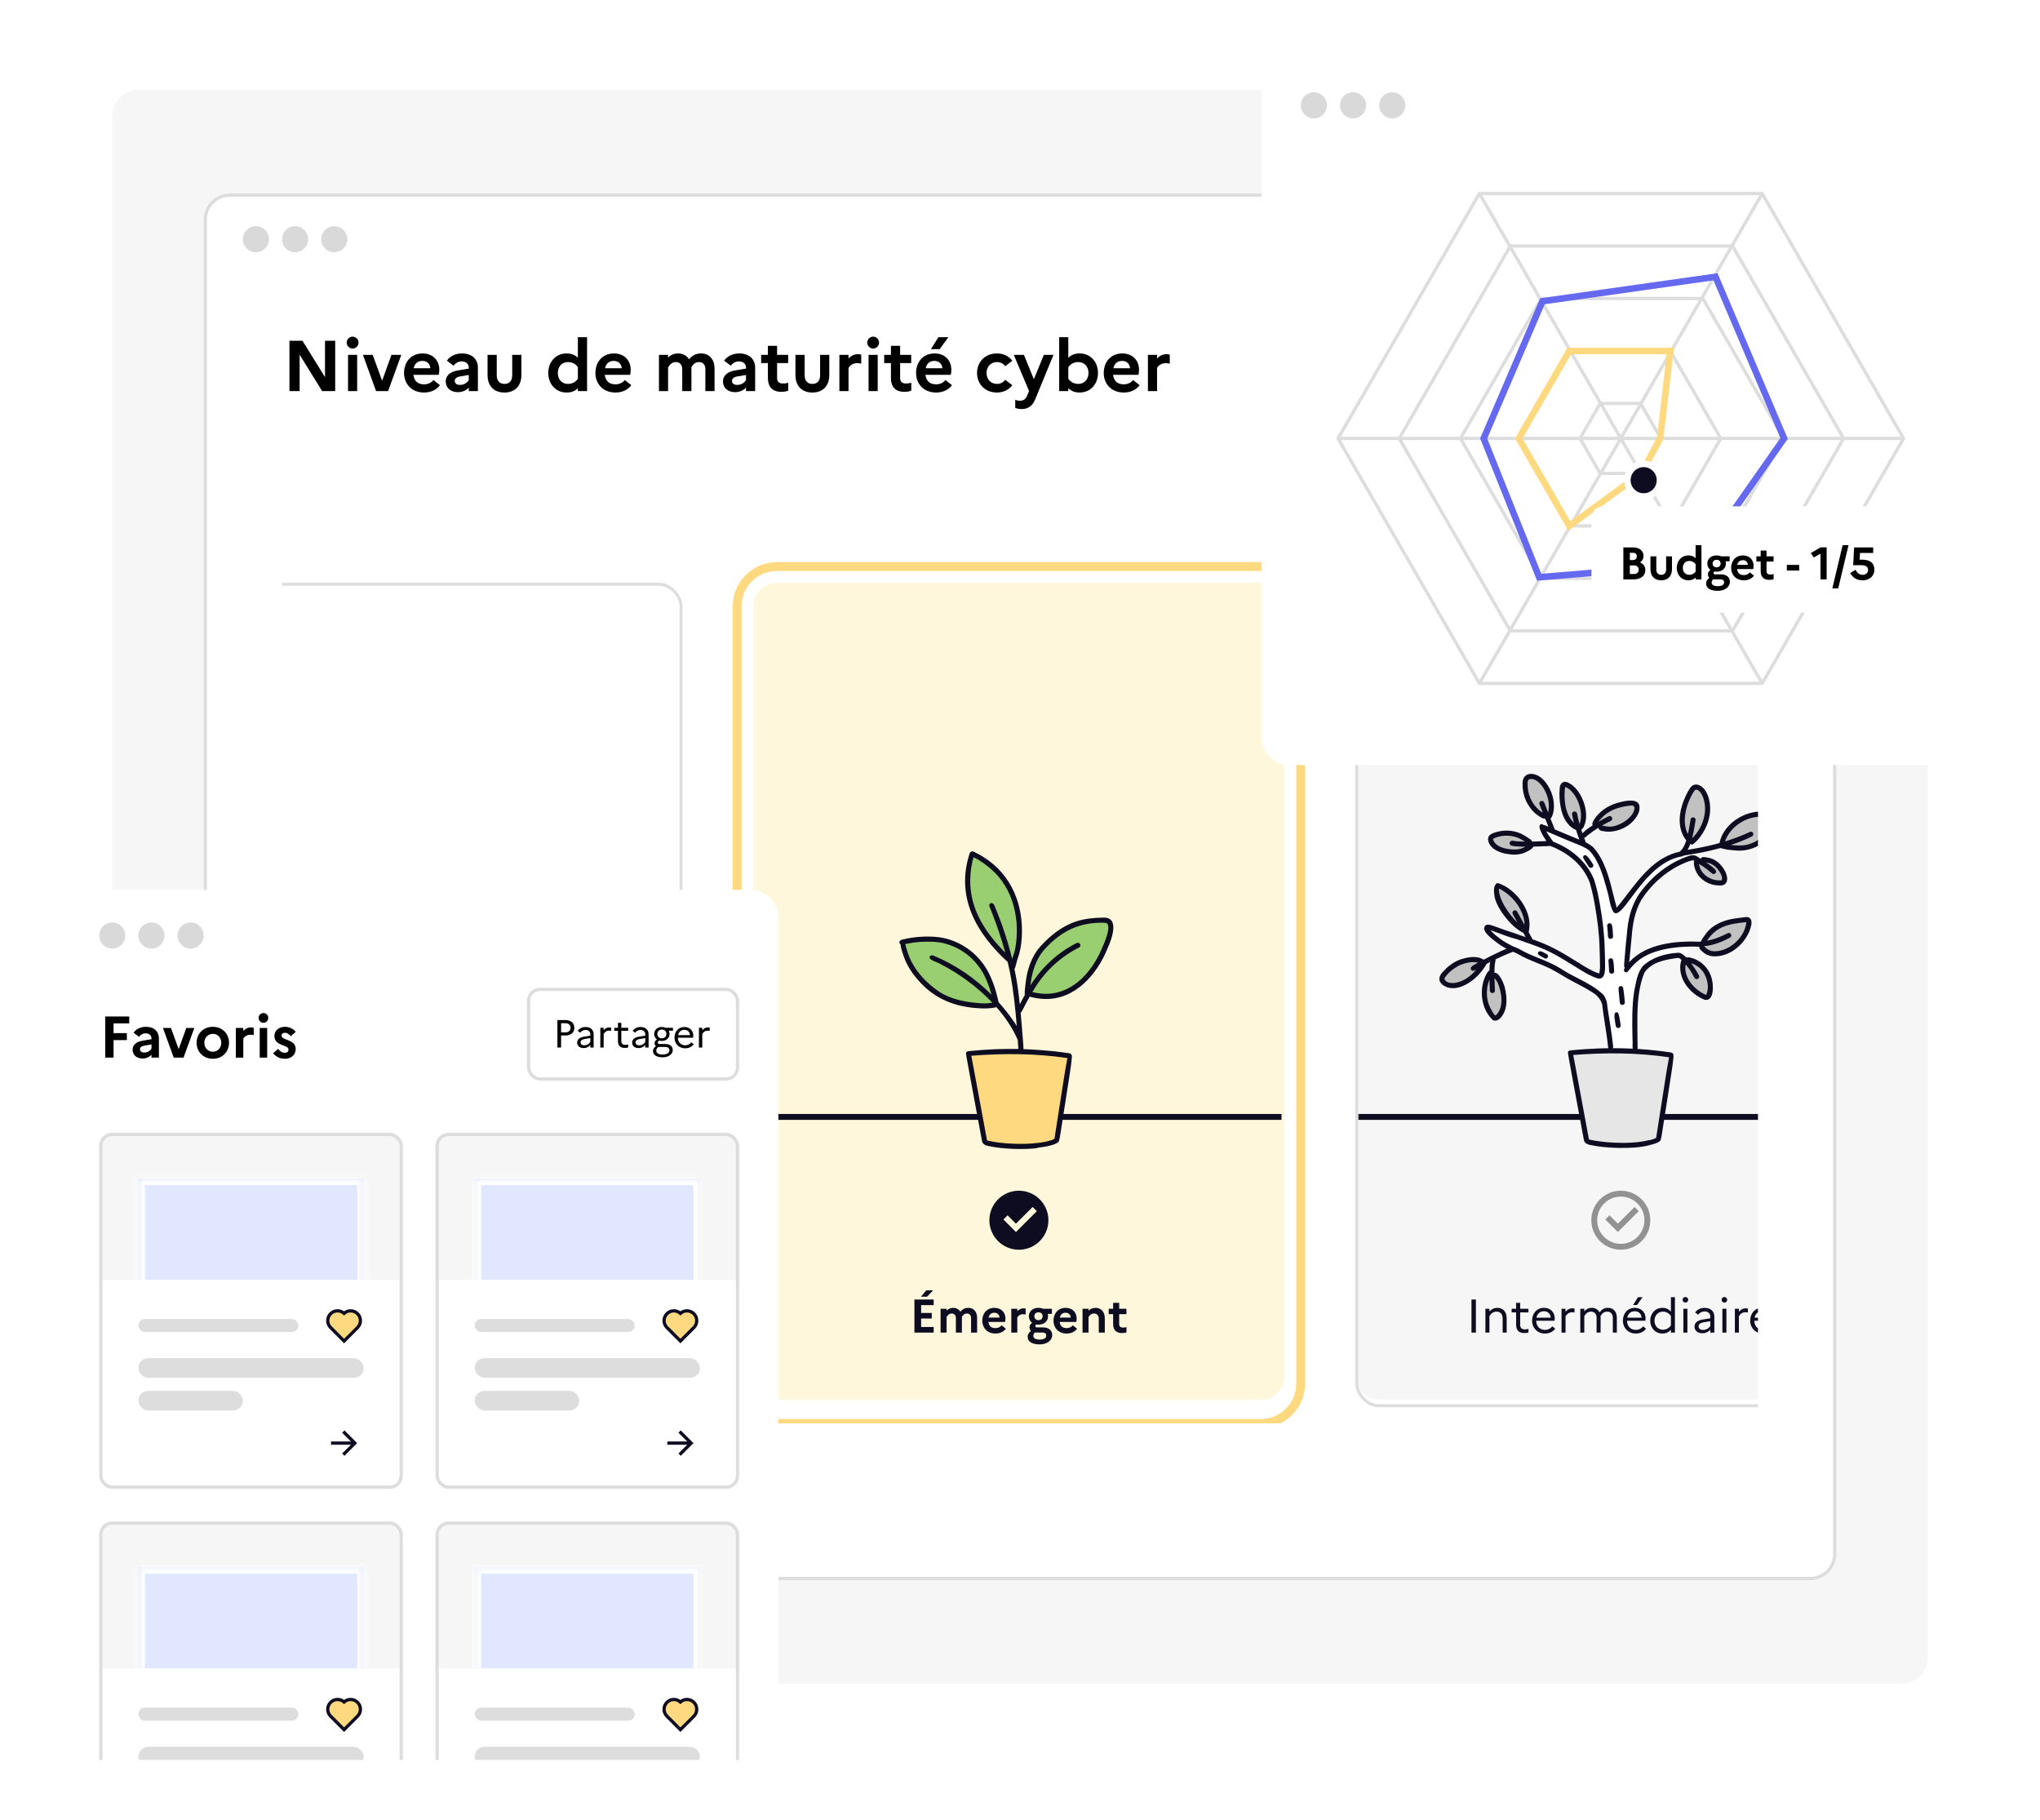 <svg width="306" height="273" viewBox="0 0 306 273" fill="none" xmlns="http://www.w3.org/2000/svg">
    <rect x="16.837" y="13.489" width="272.327" height="239.02" rx="3.918" fill="#F6F6F6"/>
    <g clip-path="url(#clip0_3552_42816)">
        <rect x="30.551" y="29.02" width="244.898" height="207.959" rx="3.918" fill="white"/>
        <circle cx="38.388" cy="35.877" r="1.959" fill="#D9D9D9"/>
        <circle cx="44.265" cy="35.877" r="1.959" fill="#D9D9D9"/>
        <circle cx="50.143" cy="35.877" r="1.959" fill="#D9D9D9"/>
        <path d="M43.416 58.653V51.11H45.377L48.75 56.562V51.11H50.28V58.653H48.319L44.946 53.2V58.653H43.416ZM52.896 52.274C52.411 52.274 52.002 51.864 52.002 51.379C52.002 50.895 52.411 50.485 52.896 50.485C53.381 50.485 53.78 50.895 53.78 51.379C53.78 51.864 53.381 52.274 52.896 52.274ZM52.206 58.653V53.222H53.575V58.653H52.206ZM54.44 53.222H55.906L57.317 57.101L58.718 53.222H60.194L58.212 58.653H56.412L54.44 53.222ZM65.993 57.769C65.487 58.448 64.646 58.868 63.622 58.868C61.694 58.868 60.605 57.521 60.605 55.937C60.605 54.332 61.618 53.007 63.396 53.007C64.905 53.007 65.896 54.03 65.896 55.453C65.896 55.754 65.853 56.034 65.81 56.218H62.006C62.135 57.23 62.76 57.64 63.611 57.64C64.204 57.64 64.721 57.381 65.012 56.993L65.993 57.769ZM63.364 54.127C62.663 54.127 62.2 54.515 62.049 55.226H64.549C64.527 54.677 64.129 54.127 63.364 54.127ZM68.69 58.815C67.601 58.815 66.858 58.19 66.858 57.187C66.858 56.368 67.494 55.754 68.657 55.56L70.317 55.28V55.14C70.317 54.569 69.886 54.203 69.261 54.203C68.733 54.203 68.323 54.45 68.032 54.849L67.03 54.084C67.515 53.416 68.312 53.007 69.304 53.007C70.877 53.007 71.685 53.944 71.685 55.14V58.653H70.317V58.125C69.972 58.545 69.325 58.815 68.69 58.815ZM68.216 57.123C68.216 57.489 68.507 57.726 68.97 57.726C69.595 57.726 70.047 57.435 70.317 57.004V56.239L69.024 56.455C68.453 56.552 68.216 56.789 68.216 57.123ZM76.83 56.304V53.222H78.209V56.239C78.209 57.866 77.261 58.868 75.666 58.868C74.071 58.868 73.134 57.866 73.134 56.239V53.222H74.513V56.304C74.513 57.09 74.922 57.575 75.677 57.575C76.42 57.575 76.83 57.09 76.83 56.304ZM82.24 55.937C82.24 54.353 83.286 53.007 84.999 53.007C85.732 53.007 86.26 53.233 86.68 53.653V50.571H88.059V58.653H86.68V58.222C86.26 58.642 85.732 58.868 84.999 58.868C83.286 58.868 82.24 57.521 82.24 55.937ZM83.674 55.937C83.674 56.886 84.266 57.575 85.193 57.575C85.807 57.575 86.314 57.317 86.68 56.821V55.054C86.314 54.558 85.807 54.3 85.193 54.3C84.266 54.3 83.674 54.989 83.674 55.937ZM94.7 57.769C94.193 58.448 93.353 58.868 92.329 58.868C90.4 58.868 89.312 57.521 89.312 55.937C89.312 54.332 90.325 53.007 92.103 53.007C93.611 53.007 94.603 54.03 94.603 55.453C94.603 55.754 94.559 56.034 94.516 56.218H90.713C90.842 57.23 91.467 57.64 92.318 57.64C92.911 57.64 93.428 57.381 93.719 56.993L94.7 57.769ZM92.07 54.127C91.37 54.127 90.907 54.515 90.756 55.226H93.256C93.234 54.677 92.835 54.127 92.07 54.127ZM98.844 58.653V53.222H100.213V53.631C100.579 53.276 101.042 53.007 101.71 53.007C102.4 53.007 103.004 53.308 103.359 53.89C103.747 53.416 104.264 53.007 105.18 53.007C106.301 53.007 107.184 53.782 107.184 55.312V58.653H105.805V55.366C105.805 54.709 105.45 54.3 104.835 54.3C104.243 54.3 103.919 54.709 103.704 55.075C103.715 55.151 103.715 55.226 103.715 55.312V58.653H102.335V55.366C102.335 54.709 101.98 54.3 101.366 54.3C100.741 54.3 100.417 54.763 100.213 55.108V58.653H98.844ZM110.276 58.815C109.188 58.815 108.445 58.19 108.445 57.187C108.445 56.368 109.08 55.754 110.244 55.56L111.903 55.28V55.14C111.903 54.569 111.472 54.203 110.847 54.203C110.319 54.203 109.91 54.45 109.619 54.849L108.617 54.084C109.102 53.416 109.899 53.007 110.891 53.007C112.464 53.007 113.272 53.944 113.272 55.14V58.653H111.903V58.125C111.559 58.545 110.912 58.815 110.276 58.815ZM109.802 57.123C109.802 57.489 110.093 57.726 110.557 57.726C111.182 57.726 111.634 57.435 111.903 57.004V56.239L110.61 56.455C110.039 56.552 109.802 56.789 109.802 57.123ZM115.184 56.67V54.45H114.171V53.222H115.184V51.864H116.563V53.222H118.223V54.45H116.563V56.67C116.563 57.274 116.886 57.511 117.425 57.511C117.802 57.511 118.05 57.468 118.233 57.392V58.588C117.964 58.707 117.641 58.761 117.188 58.761C115.83 58.761 115.184 57.995 115.184 56.67ZM123.015 56.304V53.222H124.394V56.239C124.394 57.866 123.446 58.868 121.851 58.868C120.257 58.868 119.319 57.866 119.319 56.239V53.222H120.698V56.304C120.698 57.09 121.108 57.575 121.862 57.575C122.606 57.575 123.015 57.09 123.015 56.304ZM125.909 58.653V53.222H127.278V53.761C127.633 53.394 128.097 53.114 128.711 53.114C128.894 53.114 129.056 53.147 129.185 53.19V54.537C129.013 54.493 128.829 54.461 128.582 54.461C127.913 54.461 127.482 54.828 127.278 55.172V58.653H125.909ZM130.976 52.274C130.492 52.274 130.082 51.864 130.082 51.379C130.082 50.895 130.492 50.485 130.976 50.485C131.461 50.485 131.86 50.895 131.86 51.379C131.86 51.864 131.461 52.274 130.976 52.274ZM130.287 58.653V53.222H131.655V58.653H130.287ZM133.641 56.67V54.45H132.628V53.222H133.641V51.864H135.02V53.222H136.68V54.45H135.02V56.67C135.02 57.274 135.344 57.511 135.882 57.511C136.26 57.511 136.507 57.468 136.691 57.392V58.588C136.421 58.707 136.098 58.761 135.645 58.761C134.288 58.761 133.641 57.995 133.641 56.67ZM140.957 52.36H139.643L140.763 50.571H142.25L140.957 52.36ZM142.8 57.769C142.294 58.448 141.453 58.868 140.429 58.868C138.501 58.868 137.412 57.521 137.412 55.937C137.412 54.332 138.425 53.007 140.203 53.007C141.712 53.007 142.703 54.03 142.703 55.453C142.703 55.754 142.66 56.034 142.617 56.218H138.813C138.942 57.23 139.567 57.64 140.419 57.64C141.011 57.64 141.528 57.381 141.819 56.993L142.8 57.769ZM140.171 54.127C139.47 54.127 139.007 54.515 138.856 55.226H141.356C141.335 54.677 140.936 54.127 140.171 54.127ZM149.552 57.575C150.091 57.575 150.522 57.327 150.781 56.95L151.847 57.769C151.341 58.437 150.544 58.868 149.552 58.868C147.677 58.868 146.557 57.521 146.557 55.937C146.557 54.353 147.677 53.007 149.552 53.007C150.544 53.007 151.341 53.438 151.847 54.106L150.781 54.925C150.522 54.547 150.091 54.3 149.531 54.3C148.636 54.3 147.979 54.989 147.979 55.937C147.979 56.896 148.636 57.575 149.552 57.575ZM155.283 59.892C154.906 60.786 154.292 61.347 153.257 61.347C152.837 61.347 152.546 61.282 152.288 61.174V59.967C152.46 60.043 152.719 60.097 152.956 60.097C153.495 60.097 153.829 59.914 154.055 59.364L154.357 58.642L152.072 53.222H153.592L155.079 56.875L156.576 53.222H158.02L155.283 59.892ZM164.696 55.937C164.696 57.521 163.662 58.868 161.938 58.868C161.194 58.868 160.666 58.631 160.246 58.211V58.653H158.878V50.571H160.246V53.664C160.666 53.243 161.194 53.007 161.938 53.007C163.662 53.007 164.696 54.353 164.696 55.937ZM161.744 54.3C161.108 54.3 160.58 54.58 160.246 55.075V56.799C160.613 57.306 161.13 57.575 161.744 57.575C162.671 57.575 163.274 56.886 163.274 55.937C163.274 54.989 162.671 54.3 161.744 54.3ZM170.949 57.769C170.442 58.448 169.602 58.868 168.578 58.868C166.649 58.868 165.561 57.521 165.561 55.937C165.561 54.332 166.574 53.007 168.352 53.007C169.861 53.007 170.852 54.03 170.852 55.453C170.852 55.754 170.809 56.034 170.766 56.218H166.962C167.091 57.23 167.716 57.64 168.568 57.64C169.16 57.64 169.677 57.381 169.968 56.993L170.949 57.769ZM168.32 54.127C167.619 54.127 167.156 54.515 167.005 55.226H169.505C169.483 54.677 169.085 54.127 168.32 54.127ZM172.189 58.653V53.222H173.558V53.761C173.913 53.394 174.377 53.114 174.991 53.114C175.174 53.114 175.336 53.147 175.465 53.19V54.537C175.293 54.493 175.109 54.461 174.862 54.461C174.193 54.461 173.762 54.828 173.558 55.172V58.653H172.189Z" fill="black"/>
        <g clip-path="url(#clip1_3552_42816)">
            <rect x="22.714" y="87.402" width="79.666" height="122.532" rx="3.541" fill="white"/>
            <rect x="23.156" y="167.068" width="78.78" height="0.885" fill="#0D0C21"/>
            <path d="M70.325 157.931L68.258 170.644C65.72 171.595 61.386 171.912 57.744 171.044C57.322 170.38 55.054 157.906 55.257 157.715C55.604 157.416 67.195 157.554 70.325 157.93V157.931Z" fill="#FED980"/>
            <path d="M65.932 150.803C66.313 151.372 66.301 152.116 66.124 152.756C65.723 154.242 64.03 154.818 62.632 154.815C61.52 154.779 60.302 154.388 59.602 153.479C59.198 152.898 59.166 152.149 59.325 151.478C59.47 150.806 59.939 150.262 60.487 149.87C61.027 149.485 61.682 149.124 62.252 148.829C62.438 148.759 62.59 148.554 62.812 148.631C63.133 148.768 63.427 148.962 63.735 149.127C64.527 149.589 65.394 150.035 65.932 150.804V150.803Z" fill="#9ACF71"/>
            <path d="M70.33 157.684C69.536 157.57 68.743 157.46 67.945 157.373C66.403 157.213 64.84 157.111 63.271 157.065C63.243 156.451 63.185 155.165 63.18 155.095C63.214 155.092 63.247 155.087 63.281 155.083C63.935 154.994 64.58 154.775 65.136 154.416C65.689 154.057 66.165 153.569 66.441 152.966C66.705 152.39 66.768 151.727 66.588 151.117C66.52 150.889 66.423 150.668 66.299 150.465C66.213 150.325 66.115 150.194 66.007 150.071C65.991 150.053 65.975 150.035 65.959 150.017C65.849 149.871 65.644 149.837 65.489 149.916C64.89 149.251 63.21 148.213 62.795 148.259C62.378 148.268 60.977 149.146 60.403 149.861C60.385 149.852 60.053 149.713 59.87 150.05C59.685 150.179 59.524 150.345 59.393 150.527C59.255 150.722 59.136 150.932 59.054 151.157C58.972 151.384 58.911 151.619 58.893 151.861C58.874 152.119 58.888 152.374 58.94 152.628C59.04 153.107 59.288 153.546 59.614 153.907C60.035 154.373 60.594 154.697 61.186 154.896C61.584 155.029 62.003 155.102 62.423 155.121C62.428 155.334 62.478 156.435 62.505 157.047C60.175 157.007 57.837 157.093 55.539 157.308C55.489 157.313 55.01 157.331 54.938 157.517C54.896 157.627 54.914 157.744 54.931 157.856C54.941 157.937 54.953 158.018 54.967 158.099C55.004 158.335 55.045 158.569 55.087 158.805C55.194 159.416 55.304 160.025 55.414 160.635C55.653 161.96 55.895 163.284 56.135 164.609C56.357 165.828 56.577 167.046 56.799 168.265C56.953 169.112 57.097 169.962 57.261 170.808C57.358 171.31 57.789 171.461 58.105 171.544C59.406 171.845 60.743 171.958 62.075 172.016C63.808 172.084 67.957 171.819 68.751 170.968C68.812 170.913 68.937 170.343 68.97 170.137C69.128 169.146 69.286 168.156 69.445 167.164C69.62 166.063 69.796 164.964 69.971 163.863C70.134 162.842 70.297 161.821 70.455 160.799C70.532 160.3 70.609 159.801 70.674 159.3C70.709 159.037 70.74 158.772 70.766 158.507C70.775 158.412 70.782 158.317 70.78 158.221C70.777 158.088 70.811 157.753 70.329 157.683L70.33 157.684ZM65.6 150.787C65.648 150.862 65.693 150.939 65.733 151.02C65.77 151.096 65.803 151.176 65.831 151.256C65.855 151.33 65.876 151.406 65.893 151.483C65.908 151.563 65.919 151.644 65.924 151.726C65.929 151.81 65.927 151.894 65.922 151.98C65.914 152.065 65.902 152.149 65.885 152.233C65.866 152.315 65.843 152.394 65.817 152.473C65.782 152.566 65.744 152.657 65.699 152.744C65.654 152.829 65.604 152.911 65.551 152.992C65.507 153.054 65.461 153.114 65.413 153.172L65.373 153.145C65.349 153.128 65.284 153.086 65.22 153.043C65.006 152.9 64.75 152.73 64.495 152.56C64.286 152.422 64.079 152.283 63.87 152.144C64.195 151.922 64.501 151.674 64.807 151.427C65.071 151.214 65.337 151.001 65.601 150.788L65.6 150.787ZM61.349 149.935C61.793 149.579 62.256 149.23 62.789 149.008C63.52 149.281 64.141 149.768 64.747 150.26C64.792 150.299 64.837 150.341 64.881 150.385C64.63 150.587 64.378 150.79 64.128 150.994C63.949 151.139 63.772 151.287 63.598 151.44C63.507 151.521 63.416 151.603 63.329 151.688C63.309 151.707 63.291 151.725 63.271 151.744C62.881 151.484 62.491 151.225 62.101 150.965C62.094 150.96 62.077 150.949 62.061 150.939L62.016 150.909C61.986 150.89 61.956 150.869 61.925 150.849L61.919 150.845C61.919 150.845 61.913 150.842 61.91 150.84C61.907 150.837 61.903 150.835 61.899 150.832C61.899 150.832 61.899 150.832 61.898 150.832C61.897 150.832 61.898 150.832 61.897 150.832C61.897 150.832 61.896 150.831 61.895 150.831C61.894 150.831 61.893 150.83 61.892 150.829C61.892 150.829 61.891 150.829 61.889 150.829H61.888C61.888 150.829 61.888 150.826 61.887 150.826C61.883 150.824 61.88 150.821 61.875 150.819C61.849 150.801 61.823 150.784 61.797 150.766C61.786 150.76 61.776 150.752 61.765 150.746C61.67 150.682 61.565 150.612 61.46 150.543C61.383 150.491 61.292 150.431 61.202 150.37C61.202 150.37 61.202 150.37 61.2 150.369C61.193 150.365 61.174 150.351 61.156 150.339L61.123 150.318C61.123 150.318 61.123 150.318 61.122 150.318C61.105 150.307 61.088 150.296 61.071 150.284L61.033 150.26C61.147 150.13 61.254 150.004 61.35 149.94L61.349 149.935ZM62.32 154.351C62.154 154.337 61.988 154.313 61.824 154.281C61.66 154.245 61.501 154.201 61.343 154.146C61.205 154.095 61.072 154.037 60.941 153.971C60.828 153.911 60.718 153.846 60.612 153.775C60.519 153.709 60.428 153.638 60.343 153.563C60.27 153.495 60.199 153.424 60.133 153.349C60.074 153.278 60.017 153.205 59.964 153.128C59.915 153.053 59.87 152.974 59.829 152.895C59.793 152.819 59.761 152.743 59.733 152.663C59.707 152.584 59.686 152.504 59.669 152.422C59.654 152.343 59.643 152.263 59.638 152.184C59.634 152.099 59.635 152.013 59.64 151.928C59.648 151.844 59.66 151.761 59.677 151.679C59.697 151.594 59.721 151.51 59.749 151.427C59.785 151.328 59.828 151.232 59.875 151.138C59.953 150.986 60.046 150.841 60.144 150.7L60.146 150.696C60.151 150.688 60.158 150.678 60.164 150.669L60.175 150.654C60.184 150.642 60.191 150.629 60.2 150.617C60.407 150.76 60.617 150.897 60.827 151.037C60.882 151.074 60.978 151.138 61.074 151.201C61.14 151.246 61.248 151.318 61.357 151.39L61.382 151.406C61.399 151.418 61.438 151.443 61.477 151.47C61.502 151.486 61.526 151.503 61.551 151.52C61.571 151.533 61.596 151.549 61.62 151.566C61.674 151.602 61.701 151.62 61.728 151.638C61.894 151.749 62.102 151.887 62.309 152.025C63.148 152.584 63.989 153.145 64.83 153.704C64.813 153.716 64.796 153.728 64.779 153.74C64.658 153.819 64.532 153.892 64.403 153.957C64.25 154.032 64.092 154.098 63.93 154.154C63.759 154.209 63.585 154.256 63.408 154.292C63.234 154.325 63.057 154.347 62.879 154.359C62.692 154.369 62.505 154.368 62.32 154.354V154.351ZM70.029 158.885C69.928 159.387 69.843 159.893 69.759 160.398C69.675 160.904 69.593 161.408 69.511 161.914C69.343 162.959 69.176 164.005 69.009 165.05C68.838 166.122 68.666 167.195 68.495 168.267C68.374 169.023 68.255 169.779 68.132 170.536C66.802 171.216 63.809 171.327 62.007 171.246C60.666 171.192 59.327 171.052 58.021 170.736C58.021 170.725 58.021 170.714 58.019 170.702C57.88 169.936 57.74 169.171 57.602 168.404C57.38 167.185 57.158 165.966 56.937 164.746C56.697 163.431 56.457 162.116 56.217 160.8C56.098 160.146 55.978 159.492 55.856 158.839C55.805 158.567 55.755 158.296 55.699 158.026C60.506 157.672 65.342 157.691 70.128 158.424C70.093 158.577 70.061 158.73 70.03 158.883L70.029 158.885Z" fill="#0D0C21"/>
            <path fill-rule="evenodd" clip-rule="evenodd" d="M62.547 187.427C60.103 187.427 58.122 185.445 58.122 183.001C58.122 180.557 60.103 178.575 62.547 178.575C64.992 178.575 66.973 180.557 66.973 183.001C66.973 185.445 64.992 187.427 62.547 187.427ZM62.106 184.771L65.235 181.642L64.609 181.016L62.106 183.52L60.854 182.268L60.228 182.894L62.106 184.771Z" fill="#0D0C21"/>
            <path d="M44.867 199.853V194.896H45.873V199.853H44.867ZM47.138 199.853V196.284H48.037V196.567C48.285 196.326 48.618 196.142 49.093 196.142C49.864 196.142 50.48 196.673 50.48 197.729V199.853H49.574V197.764C49.574 197.29 49.305 196.992 48.866 196.992C48.413 196.992 48.172 197.297 48.037 197.523V199.853H47.138ZM51.19 199.336L51.785 198.798C52.005 199.074 52.267 199.272 52.606 199.272C52.897 199.272 53.045 199.102 53.045 198.89C53.045 198.267 51.339 198.5 51.339 197.247C51.339 196.617 51.87 196.142 52.614 196.142C53.159 196.142 53.654 196.404 53.909 196.751L53.315 197.275C53.13 197.049 52.897 196.865 52.621 196.865C52.337 196.865 52.203 197.02 52.203 197.205C52.203 197.814 53.909 197.601 53.909 198.833C53.895 199.584 53.293 199.995 52.621 199.995C51.983 199.995 51.53 199.74 51.19 199.336ZM57.089 198.309V196.284H57.996V198.267C57.996 199.336 57.372 199.995 56.324 199.995C55.276 199.995 54.66 199.336 54.66 198.267V196.284H55.567V198.309C55.567 198.826 55.836 199.145 56.331 199.145C56.82 199.145 57.089 198.826 57.089 198.309ZM58.607 196.284H59.273V195.909C59.273 195.151 59.776 194.542 60.668 194.542C60.994 194.542 61.27 194.62 61.497 194.74L61.114 195.491C61.008 195.413 60.866 195.349 60.682 195.349C60.378 195.349 60.179 195.562 60.179 195.887V196.284H61.27V197.091H60.179V199.853H59.273V197.091H58.607V196.284ZM61.623 196.284H62.288V195.909C62.288 195.151 62.791 194.542 63.683 194.542C64.009 194.542 64.285 194.62 64.512 194.74L64.129 195.491C64.023 195.413 63.882 195.349 63.697 195.349C63.393 195.349 63.195 195.562 63.195 195.887V196.284H64.285V197.091H63.195V199.853H62.288V197.091H61.623V196.284ZM65.412 195.661C65.094 195.661 64.825 195.392 64.825 195.073C64.825 194.754 65.094 194.485 65.412 194.485C65.731 194.485 65.993 194.754 65.993 195.073C65.993 195.392 65.731 195.661 65.412 195.661ZM64.959 199.853V196.284H65.859V199.853H64.959ZM66.577 199.336L67.172 198.798C67.391 199.074 67.653 199.272 67.993 199.272C68.284 199.272 68.432 199.102 68.432 198.89C68.432 198.267 66.726 198.5 66.726 197.247C66.726 196.617 67.257 196.142 68 196.142C68.546 196.142 69.041 196.404 69.296 196.751L68.701 197.275C68.517 197.049 68.284 196.865 68.007 196.865C67.724 196.865 67.59 197.02 67.59 197.205C67.59 197.814 69.296 197.601 69.296 198.833C69.282 199.584 68.68 199.995 68.007 199.995C67.37 199.995 66.917 199.74 66.577 199.336ZM71.103 199.959C70.388 199.959 69.899 199.549 69.899 198.89C69.899 198.352 70.317 197.948 71.082 197.821L72.172 197.637V197.544C72.172 197.169 71.889 196.928 71.478 196.928C71.131 196.928 70.862 197.091 70.671 197.353L70.012 196.851C70.331 196.411 70.855 196.142 71.507 196.142C72.54 196.142 73.072 196.758 73.072 197.544V199.853H72.172V199.506C71.945 199.782 71.521 199.959 71.103 199.959ZM70.791 198.847C70.791 199.088 70.983 199.244 71.287 199.244C71.698 199.244 71.995 199.053 72.172 198.77V198.267L71.322 198.408C70.947 198.472 70.791 198.628 70.791 198.847ZM74.101 199.853V196.284H75.001V196.567C75.249 196.326 75.581 196.142 76.056 196.142C76.828 196.142 77.444 196.673 77.444 197.729V199.853H76.537V197.764C76.537 197.29 76.268 196.992 75.829 196.992C75.376 196.992 75.135 197.297 75.001 197.523V199.853H74.101ZM78.692 198.55V197.091H78.026V196.284H78.692V195.392H79.598V196.284H80.689V197.091H79.598V198.55C79.598 198.947 79.81 199.102 80.165 199.102C80.412 199.102 80.575 199.074 80.696 199.025V199.811C80.519 199.888 80.306 199.924 80.009 199.924C79.116 199.924 78.692 199.421 78.692 198.55Z" fill="#0D0C21"/>
            <rect x="22.935" y="87.624" width="79.223" height="123.201" rx="3.319" stroke="#DDDDDD" stroke-width="0.443"/>
            <rect x="113.001" y="87.402" width="79.666" height="122.532" rx="3.541" fill="#FFF7DB"/>
            <rect x="113.444" y="167.068" width="78.78" height="0.885" fill="#0D0C21"/>
            <path d="M160.458 158.303L158.391 171.017C155.854 171.968 151.52 172.285 147.878 171.417C147.456 170.753 145.188 158.278 145.391 158.087C145.738 157.788 157.329 157.927 160.458 158.302V158.303Z" fill="#FED980"/>
            <path d="M135.237 141.28C136.208 146.159 141.456 150.093 146.244 150.86C147.542 151.056 149.908 151.161 149.08 149.187C147.521 142.692 141.03 139.327 135.237 141.28Z" fill="#9ACF71"/>
            <path d="M166.311 138.2C160.503 137.63 154.184 141.974 154.083 148.238C152.949 148.773 154.887 149.512 155.407 149.529C160.598 150.492 167.04 142.976 166.311 138.2Z" fill="#9ACF71"/>
            <path d="M145.962 128.31C143.602 136.301 147.903 139.865 151.476 143.879C152.347 145.454 152.812 141.717 153 139.003C153.232 131.422 146.258 127.307 145.962 128.31Z" fill="#9ACF71"/>
            <path d="M165.305 137.621C163.988 137.649 162.657 137.783 161.401 138.198C159.303 138.885 157.512 140.322 156.052 141.945C154.661 143.53 154.019 145.577 153.818 147.645C153.815 147.913 153.64 148.737 153.732 149.198C153.466 149.666 153.211 150.14 152.969 150.621C152.873 149.706 152.764 148.793 152.633 147.882C152.503 147.035 152.348 146.192 152.172 145.354C152.344 145.004 152.448 144.409 152.642 143.773C153.03 142.76 153.198 141.68 153.266 140.601C153.559 135.814 151.796 131.273 147.663 128.625C147.215 128.327 146.748 128.058 146.259 127.832C146.181 127.782 146.088 127.744 145.995 127.727C145.75 127.579 145.474 127.803 145.424 128.061C143.335 134.545 146.444 139.97 151.152 144.274C151.278 144.802 151.395 145.333 151.501 145.865C152.018 148.51 152.302 151.207 152.514 153.905C152.426 153.749 152.335 153.594 152.241 153.441C151.499 152.341 150.677 151.288 149.785 150.295C149.737 150.073 149.688 149.85 149.634 149.628C149.318 148.331 148.901 147.048 148.284 145.861C147.968 145.254 147.595 144.681 147.163 144.15C146.677 143.553 146.124 142.999 145.514 142.53C144.338 141.625 142.952 140.971 141.499 140.667C141.487 140.665 141.476 140.662 141.464 140.66C141.464 140.66 141.462 140.66 141.46 140.66C141.457 140.66 141.453 140.659 141.45 140.658C141.443 140.656 141.424 140.651 141.406 140.649C140.586 140.491 139.75 140.451 138.917 140.46C138.152 140.47 137.383 140.535 136.626 140.655C136.274 140.711 135.922 140.779 135.574 140.86C135.472 140.884 135.37 140.907 135.269 140.938C135.094 140.99 134.948 141.086 134.914 141.28C134.889 141.423 134.97 141.571 135.094 141.642C135.088 142.207 135.507 143.193 135.583 143.488C136.05 144.819 136.843 146.018 137.784 147.061C140.207 149.844 143.341 151.052 146.971 151.219C147.334 151.247 148.629 151.286 149.387 151.059C149.417 151.066 149.448 151.072 149.48 151.072C149.482 151.072 149.484 151.072 149.485 151.072C150.823 152.594 151.934 154.253 152.666 155.988C152.696 156.432 152.726 156.877 152.755 157.321C150.401 157.274 148.084 157.371 145.53 157.619C145.48 157.623 145.003 157.644 144.931 157.83C144.888 157.94 144.908 158.057 144.924 158.169C144.936 158.25 144.948 158.331 144.961 158.412C144.999 158.648 145.041 158.882 145.083 159.117C145.193 159.728 145.305 160.336 145.417 160.946C145.66 162.27 145.906 163.594 146.15 164.918C146.376 166.135 146.601 167.353 146.827 168.571C146.985 169.419 147.131 170.267 147.298 171.113C147.397 171.616 147.829 171.765 148.145 171.846C149.448 172.143 150.784 172.251 152.118 172.305C152.291 172.311 152.489 172.313 152.704 172.313C153.664 172.331 154.628 172.305 155.581 172.186V172.141C157.021 171.976 158.373 171.685 158.791 171.236C158.852 171.18 158.974 170.609 159.006 170.405C159.161 169.413 159.316 168.422 159.471 167.43C159.642 166.329 159.815 165.229 159.986 164.128C160.146 163.106 160.306 162.085 160.46 161.063C160.536 160.564 160.611 160.065 160.675 159.564C160.709 159.301 160.74 159.035 160.764 158.771C160.772 158.676 160.779 158.581 160.777 158.485C160.774 158.352 160.806 158.015 160.324 157.949C159.53 157.837 158.735 157.73 157.938 157.645C156.404 157.492 154.955 157.393 153.529 157.345C153.515 157.06 153.499 156.775 153.478 156.49C153.465 156.332 153.453 156.173 153.441 156.015C153.451 155.955 153.446 155.893 153.427 155.832C153.324 154.526 153.222 153.22 153.1 151.916C153.169 151.809 153.251 151.682 153.356 151.53C153.703 150.836 154.068 150.15 154.452 149.475C155.175 149.67 155.92 149.792 156.668 149.819C161.243 149.965 164.557 146.164 166.135 142.225C166.783 140.793 168.067 137.375 165.307 137.63L165.305 137.621ZM151.827 143.831C151.16 141.087 150.258 138.399 149.155 135.8C149.052 135.429 148.543 135.261 148.395 135.685C148.357 135.989 148.585 136.255 148.663 136.541C149.481 138.614 150.211 140.725 150.794 142.876C150.353 142.437 149.924 141.986 149.516 141.516C146.428 137.945 144.835 134.142 145.824 129.377C145.833 129.18 145.959 128.865 146.053 128.561C146.988 129.036 147.852 129.642 148.64 130.333C152.036 133.219 153.074 138.07 152.272 142.329C152.183 142.767 152.037 143.189 151.887 143.609C151.879 143.666 151.855 143.743 151.824 143.832L151.827 143.831ZM146.992 150.452C144.804 150.3 142.478 149.867 140.645 148.563C139.022 147.43 137.599 145.942 136.69 144.166C136.359 143.484 136.103 142.768 135.901 142.037C135.848 141.9 135.83 141.734 135.788 141.583C135.86 141.568 135.932 141.551 136.004 141.536C136.693 141.397 137.386 141.306 138.086 141.254C138.757 141.213 139.427 141.208 140.097 141.248C140.49 141.276 140.883 141.318 141.27 141.396C141.273 141.396 141.274 141.396 141.276 141.396C141.304 141.403 141.333 141.408 141.361 141.414C141.728 141.494 142.089 141.597 142.445 141.718C142.823 141.856 143.191 142.014 143.551 142.193C143.909 142.378 144.256 142.578 144.591 142.8C144.901 143.013 145.197 143.244 145.481 143.49H145.482C145.49 143.498 145.497 143.505 145.504 143.511C145.772 143.754 146.048 144.029 146.308 144.319C146.589 144.641 146.849 144.98 147.089 145.333C147.301 145.653 147.491 145.984 147.665 146.326C147.933 146.866 148.165 147.424 148.364 147.993C148.495 148.375 148.616 148.773 148.728 149.179C146.247 146.699 143.305 144.672 140.069 143.339C139.796 143.188 139.363 143.314 139.45 143.68C139.602 144.056 140.673 144.316 141.064 144.579C143.745 145.944 146.565 147.964 148.851 150.374C148.24 150.491 147.612 150.501 146.991 150.452H146.992ZM160.121 158.684C160.086 158.837 160.054 158.989 160.023 159.143C159.924 159.647 159.841 160.152 159.758 160.658C159.676 161.164 159.596 161.669 159.516 162.175C159.351 163.221 159.187 164.267 159.023 165.313C158.855 166.385 158.688 167.459 158.52 168.532C158.402 169.289 158.285 170.045 158.165 170.802C157.559 171.114 156.606 171.31 155.577 171.422V171.409C155.174 171.462 154.768 171.497 154.36 171.518C154.115 171.53 153.873 171.54 153.634 171.546C153.078 171.557 152.522 171.547 151.975 171.525C151.277 171.5 150.58 171.45 149.887 171.364C149.27 171.287 148.657 171.182 148.052 171.037C148.052 171.026 148.052 171.015 148.05 171.003C147.908 170.238 147.766 169.472 147.626 168.708C147.399 167.489 147.175 166.271 146.949 165.052C146.705 163.737 146.46 162.423 146.216 161.108C146.095 160.455 145.972 159.801 145.849 159.148C145.798 158.876 145.745 158.605 145.69 158.334C150.495 157.964 155.331 157.967 160.119 158.685L160.121 158.684ZM165.226 142.366C163.865 145.553 161.238 148.667 157.574 149.015C156.642 149.109 155.758 149.001 154.852 148.781C154.996 148.541 155.142 148.303 155.293 148.067C156.888 145.525 159.151 143.469 161.839 142.111C162.295 141.897 161.977 141.216 161.525 141.415C158.661 142.839 156.246 145.089 154.556 147.797C154.781 145.824 155.343 143.864 156.705 142.356C159.203 139.604 161.954 138.27 165.717 138.39C167.053 138.423 165.523 141.705 165.226 142.367V142.366Z" fill="#0D0C21"/>
            <path fill-rule="evenodd" clip-rule="evenodd" d="M152.834 187.427C150.39 187.427 148.408 185.445 148.408 183.001C148.408 180.557 150.39 178.575 152.834 178.575C155.278 178.575 157.26 180.557 157.26 183.001C157.26 185.445 155.278 187.427 152.834 187.427ZM152.393 184.771L155.522 181.642L154.896 181.016L152.393 183.52L151.141 182.268L150.515 182.894L152.393 184.771Z" fill="#0D0C21"/>
            <path d="M139.055 194.471H138.141L138.941 193.515H139.975L139.055 194.471ZM137.164 199.853V194.896H140.053V195.732H138.17V196.907H139.77V197.743H138.17V199.017H140.053V199.853H137.164ZM141.087 199.853V196.284H141.987V196.553C142.228 196.319 142.532 196.142 142.971 196.142C143.424 196.142 143.821 196.341 144.055 196.723C144.309 196.411 144.649 196.142 145.251 196.142C145.988 196.142 146.568 196.652 146.568 197.658V199.853H145.662V197.693C145.662 197.261 145.428 196.992 145.025 196.992C144.635 196.992 144.423 197.261 144.281 197.502C144.288 197.552 144.288 197.601 144.288 197.658V199.853H143.382V197.693C143.382 197.261 143.148 196.992 142.744 196.992C142.334 196.992 142.121 197.297 141.987 197.523V199.853H141.087ZM150.881 199.272C150.548 199.718 149.995 199.995 149.323 199.995C148.055 199.995 147.34 199.109 147.34 198.069C147.34 197.013 148.006 196.142 149.174 196.142C150.165 196.142 150.817 196.815 150.817 197.75C150.817 197.948 150.789 198.132 150.76 198.253H148.26C148.345 198.918 148.756 199.187 149.316 199.187C149.705 199.187 150.045 199.017 150.236 198.762L150.881 199.272ZM149.153 196.879C148.692 196.879 148.388 197.134 148.289 197.601H149.932C149.918 197.24 149.656 196.879 149.153 196.879ZM151.696 199.853V196.284H152.595V196.638C152.829 196.397 153.133 196.213 153.537 196.213C153.657 196.213 153.763 196.234 153.848 196.263V197.148C153.735 197.12 153.615 197.098 153.452 197.098C153.013 197.098 152.73 197.339 152.595 197.566V199.853H151.696ZM154.149 200.476C154.149 200.122 154.326 199.839 154.645 199.605C154.503 199.464 154.425 199.272 154.425 199.088C154.425 198.805 154.546 198.578 154.815 198.38C154.503 198.146 154.333 197.792 154.333 197.396C154.333 196.702 154.872 196.142 155.764 196.142C156.04 196.142 156.281 196.192 156.486 196.284H157.789V197.049H157.159C157.194 197.162 157.208 197.275 157.208 197.396C157.208 198.097 156.684 198.663 155.764 198.663C155.643 198.663 155.53 198.656 155.424 198.635C155.346 198.706 155.304 198.784 155.304 198.862C155.304 199.003 155.381 199.074 155.544 199.074H156.444C157.343 199.074 157.832 199.556 157.832 200.221C157.832 201.014 157.074 201.623 155.962 201.623C154.822 201.623 154.149 201.227 154.149 200.476ZM155.778 197.984C156.153 197.984 156.394 197.75 156.394 197.396C156.394 197.042 156.153 196.815 155.778 196.815C155.389 196.815 155.155 197.049 155.155 197.396C155.155 197.75 155.389 197.984 155.778 197.984ZM154.999 200.349C154.999 200.689 155.325 200.901 155.955 200.901C156.607 200.901 156.939 200.66 156.939 200.306C156.939 200.037 156.776 199.846 156.344 199.846H155.24C155.105 199.973 154.999 200.129 154.999 200.349ZM161.565 199.272C161.232 199.718 160.68 199.995 160.007 199.995C158.739 199.995 158.024 199.109 158.024 198.069C158.024 197.013 158.69 196.142 159.858 196.142C160.85 196.142 161.501 196.815 161.501 197.75C161.501 197.948 161.473 198.132 161.445 198.253H158.945C159.03 198.918 159.44 199.187 160 199.187C160.389 199.187 160.729 199.017 160.921 198.762L161.565 199.272ZM159.837 196.879C159.377 196.879 159.072 197.134 158.973 197.601H160.616C160.602 197.24 160.34 196.879 159.837 196.879ZM162.38 199.853V196.284H163.279V196.567C163.527 196.326 163.86 196.142 164.334 196.142C165.106 196.142 165.722 196.673 165.722 197.729V199.853H164.816V197.764C164.816 197.29 164.547 196.992 164.108 196.992C163.655 196.992 163.414 197.297 163.279 197.523V199.853H162.38ZM166.97 198.55V197.091H166.305V196.284H166.97V195.392H167.877V196.284H168.967V197.091H167.877V198.55C167.877 198.947 168.089 199.102 168.443 199.102C168.691 199.102 168.854 199.074 168.974 199.025V199.811C168.797 199.888 168.585 199.924 168.287 199.924C167.395 199.924 166.97 199.421 166.97 198.55Z" fill="#0D0C21"/>
            <rect x="110.568" y="84.968" width="84.534" height="128.512" rx="5.975" stroke="#FED980" stroke-width="1.328"/>
            <rect x="203.289" y="87.402" width="79.666" height="122.532" rx="3.541" fill="#F6F6F6"/>
            <rect x="203.731" y="167.068" width="78.78" height="0.885" fill="#0D0C21"/>
            <path d="M250.709 158.175L248.647 170.854C246.117 171.803 241.794 172.119 238.163 171.253C237.741 170.591 235.479 158.15 235.682 157.959C236.028 157.661 247.588 157.799 250.709 158.174V158.175Z" fill="#E6E6E6"/>
            <path d="M255.018 124.82C255.941 123.493 256.05 121.776 255.751 120.228C255.577 119.481 255.313 118.665 254.829 118.042C254.293 117.597 253.764 118.646 253.502 119.01C252.58 120.437 251.972 122.141 252.237 123.856C252.334 124.555 252.505 125.321 253.033 125.825C253.818 126.344 254.604 125.416 255.018 124.82Z" fill="#C1C1C1"/>
            <path d="M266.829 122.702C266.655 122.526 266.402 122.482 266.178 122.399C264.906 121.942 263.497 121.924 262.224 122.385C260.95 122.783 259.863 123.618 259.146 124.742C258.865 125.137 258.563 125.558 258.321 125.988C258.237 126.14 258.148 126.336 258.272 126.495C258.372 126.622 258.533 126.651 258.666 126.588C259.1 127.011 259.735 127.121 260.322 127.135C261.858 127.205 263.27 126.547 264.475 125.644C265.045 125.212 267.502 123.474 266.827 122.7L266.829 122.702Z" fill="#C1C1C1"/>
            <path d="M254.64 129.441C254.395 129.835 254.662 130.321 254.868 130.675C255.459 131.615 256.491 132.299 257.608 132.38C258.22 132.481 258.65 131.946 258.484 131.362C258.188 130.377 257.385 129.536 256.421 129.179C255.943 129.024 255.447 128.887 254.946 128.838C254.645 128.832 254.454 129.204 254.639 129.441H254.64Z" fill="#C1C1C1"/>
            <path d="M243.773 120.592C243.541 120.265 243.142 120.571 242.865 120.675C242.003 121.053 241.183 121.531 240.447 122.12C240.109 122.445 239.196 123.033 239.163 123.487C239.226 124.14 240.083 124.257 240.61 124.321C241.977 124.415 243.424 123.915 244.404 122.947C244.814 122.476 245.274 121.972 245.443 121.359C245.488 120.52 244.382 120.428 243.773 120.593V120.592Z" fill="#C1C1C1"/>
            <path d="M235.835 118.319C235.616 118.139 235.427 117.812 235.12 117.802C235.054 117.69 234.929 117.642 234.804 117.652C234.351 117.722 234.344 118.729 234.296 119.101C234.273 119.597 234.316 120.092 234.406 120.58C234.657 121.803 235.054 123.157 236.07 123.96C236.4 124.161 236.82 124.051 237.066 123.772C237.719 122.938 237.537 121.728 237.283 120.771C237.03 119.841 236.527 118.989 235.835 118.318V118.319Z" fill="#C1C1C1"/>
            <path d="M229.682 116.349C229.039 116.256 228.997 117.001 228.983 117.468C229.038 119.021 229.597 120.587 230.679 121.72C230.892 121.945 231.131 122.203 231.458 122.227C233.014 122.05 232.371 118.927 231.754 118.055C231.283 117.286 230.607 116.525 229.682 116.349Z" fill="#C1C1C1"/>
            <path d="M225.405 125.098C225.039 125.133 224.662 125.125 224.303 125.194C224.155 125.214 224.036 125.322 223.993 125.457C223.603 126.1 224.133 126.868 224.669 127.241C225.221 127.617 225.882 127.847 226.548 127.899C227.251 127.957 227.94 127.757 228.585 127.496C229.379 127.245 229.527 126.611 228.974 126.006C228.035 125.14 226.623 125.055 225.405 125.097V125.098Z" fill="#C1C1C1"/>
            <path d="M225.123 132.796C224.991 132.695 224.811 132.693 224.679 132.78C224.275 132.993 224.517 133.862 224.574 134.237C224.826 135.286 225.255 136.303 225.86 137.198C226.432 138.039 227.315 138.599 228.18 139.102C228.435 139.222 228.748 139.111 228.881 138.865C229.195 138.074 228.679 137.146 228.329 136.44C227.493 135.051 226.41 133.787 225.124 132.797L225.123 132.796Z" fill="#C1C1C1"/>
            <path d="M221.461 144.039C220.414 143.878 219.356 144.221 218.422 144.673C217.497 145.14 215.534 146.336 216.745 147.466C218.251 148.623 221.39 146.249 222.012 144.831C222.139 144.742 222.173 144.547 222.106 144.413C222.153 144.053 221.746 143.762 221.461 144.039Z" fill="#C1C1C1"/>
            <path d="M223.99 145.66C223.844 145.512 223.597 145.514 223.451 145.66C223.226 145.881 223.386 146.163 223.574 146.343C222.5 147.633 222.436 149.49 222.902 151.043C223.077 151.617 223.261 152.28 223.811 152.607C224.722 152.945 225.125 151.44 225.263 150.787C225.45 149.891 225.469 148.95 225.258 148.057C225.033 147.178 224.587 146.343 223.99 145.661V145.66Z" fill="#C1C1C1"/>
            <path d="M261.286 137.863C260.766 137.95 260.249 138.054 259.738 138.181C257.922 138.64 256.24 139.835 255.334 141.49C255.068 141.614 255.061 142.001 255.304 142.152C255.854 142.5 256.483 142.751 257.132 142.823C258.841 142.99 260.486 141.989 261.38 140.567C261.784 139.952 262.176 139.281 262.256 138.537C262.274 137.938 261.821 137.715 261.286 137.863Z" fill="#C1C1C1"/>
            <path d="M255.662 145.703C255.264 144.929 254.636 144.303 253.91 143.831C253.363 143.417 252.92 143.65 252.692 144.245C252.271 145.351 252.627 146.593 253.238 147.557C253.805 148.421 254.662 149.07 255.568 149.544C256.325 149.824 256.476 148.74 256.444 148.21C256.395 147.33 256.07 146.478 255.662 145.705V145.703Z" fill="#C1C1C1"/>
            <path d="M253.752 127.52C250.073 128.116 247.158 130.745 244.938 133.592C244.22 134.46 243.156 135.636 242.521 136.566C242.487 136.627 241.631 134.798 241.537 134.303C241.22 132.766 240.905 131.116 240.199 129.685C239.934 129.13 238.645 127.121 238.163 126.802C237.117 126.13 235.935 125.715 234.762 125.327C234.055 125.088 231.947 124.452 231.714 124.367C231.617 124.331 231.522 126.158 235.858 128.362C236.831 128.985 237.496 129.947 238.052 130.949C239.94 134.359 240.591 143.062 240.563 144.794C240.506 145.135 240.419 146.222 239.922 146.107C239.069 145.991 238.3 145.558 237.524 145.211C235.775 144.476 234.2 143.42 232.523 142.548C231.719 142.129 230.862 141.846 230.008 141.551C228.786 141.107 227.571 140.643 226.328 140.26C225.552 140.012 223.641 139.09 223.486 139.163C223.35 139.227 223.261 139.37 223.288 139.522C223.302 139.604 223.833 140.211 223.981 140.346C224.203 140.547 225.986 141.861 226.256 141.97C231.242 144.017 239.442 148.878 239.766 149.16L239.778 149.17C239.784 149.175 239.79 149.181 239.796 149.185C239.796 149.185 240.759 150.472 240.799 150.587C240.856 150.76 241.566 158.116 241.582 157.416C241.561 157.475 244.53 157.439 245.108 157.463C245.299 148.933 245.859 146.642 246.423 145.744C246.853 145.159 247.439 144.614 248.08 144.241C249.332 143.694 250.781 143.555 252.139 143.401C252.516 143.369 252.987 143.394 253.163 142.98C253.323 142.683 253.156 142.348 252.912 142.156C249.081 140.051 244.07 145.283 243.792 145.503C243.617 143.936 245.197 136.096 245.688 135.263C246.795 133.66 247.982 132.113 249.544 130.894C250.678 130.021 252.024 129.509 253.321 128.937C253.732 128.714 254.412 128.54 254.437 127.983C254.419 127.645 254.05 127.479 253.75 127.523L253.752 127.52Z" fill="white"/>
            <path fill-rule="evenodd" clip-rule="evenodd" d="M257.927 126.435C258.51 123.355 262.332 121.087 265.327 121.873L265.331 121.871C265.414 121.887 265.504 121.902 265.597 121.918C266.404 122.057 267.502 122.245 267.227 123.288C266.989 124.002 266.442 124.552 265.911 125.086C265.779 125.219 265.648 125.35 265.523 125.483C264.231 126.844 262.393 127.695 260.498 127.558C259.703 127.504 258.899 127.425 258.131 127.204C258.112 127.198 258.093 127.19 258.076 127.181C257.194 127.423 256.302 127.633 255.412 127.822C254.481 128.004 253.544 128.167 252.606 128.305C252.588 128.308 252.569 128.312 252.55 128.317C252.495 128.379 252.415 128.424 252.306 128.432C248.899 128.977 246.442 132.275 244.705 134.606C243.486 136.243 242.621 137.403 242.033 136.799C241.65 136.198 241.507 135.483 241.365 134.772C241.292 134.406 241.22 134.041 241.114 133.694C241.069 133.534 241.024 133.373 240.979 133.211L240.978 133.208L240.978 133.207C240.419 131.204 239.825 129.077 238.382 127.546C237.751 127.062 237.004 126.771 236.261 126.482C235.962 126.366 235.665 126.25 235.375 126.122C234.278 125.67 233.187 125.201 232.096 124.731L232.095 124.731L232.021 124.699C232.002 124.688 231.98 124.677 231.958 124.666C232.13 125.049 232.378 125.386 232.624 125.721C232.748 125.889 232.871 126.056 232.984 126.228C233.344 126.364 233.699 126.521 234.045 126.692C236.253 127.791 238.175 129.579 239.105 131.895C239.533 133.187 239.799 134.531 240.028 135.87C240.408 138.037 240.663 140.226 240.71 142.427C240.713 142.519 240.716 142.611 240.719 142.703L240.719 142.704C240.743 143.442 240.767 144.181 240.763 144.921C240.771 145.661 240.712 146.975 239.645 146.734C238.579 146.399 237.619 145.801 236.67 145.21C236.438 145.066 236.207 144.921 235.974 144.781C234.951 144.143 233.924 143.511 232.85 142.958C231.591 142.28 230.246 141.81 228.902 141.341C228.473 141.191 228.044 141.042 227.617 140.885C227.614 140.884 227.61 140.883 227.607 140.881C227.603 140.88 227.599 140.878 227.596 140.877C226.728 140.675 225.417 140.185 224.509 139.846C224.064 139.68 223.715 139.549 223.562 139.506C224.435 140.452 225.517 141.203 226.66 141.788C226.752 141.836 226.845 141.879 226.94 141.92C227.197 142.019 227.584 142.168 227.807 142.283C228.777 142.863 229.819 143.288 230.861 143.712C231.981 144.169 233.101 144.625 234.131 145.274C234.949 145.819 235.805 146.26 236.655 146.698C238.014 147.398 239.357 148.09 240.506 149.186C240.719 149.421 241.059 150.14 241.073 150.642C241.085 150.739 241.094 150.835 241.103 150.924C241.118 151.076 241.131 151.206 241.148 151.275C241.465 153.156 241.76 155.041 241.972 156.937C241.987 157.045 241.96 157.133 241.909 157.202C242.91 157.202 243.911 157.227 244.907 157.273C244.871 157.049 244.881 156.78 244.89 156.527C244.898 156.293 244.906 156.074 244.877 155.918C244.874 155.772 244.871 155.625 244.869 155.479L244.868 155.475C244.824 153.19 244.779 150.891 245.131 148.631C245.176 148.423 245.218 148.21 245.261 147.995L245.261 147.994C245.482 146.874 245.714 145.701 246.477 144.838C247.889 143.53 249.886 142.984 251.759 142.887C252.103 142.869 252.531 143.172 252.964 143.617C253.172 143.515 253.454 143.597 253.707 143.669C253.803 143.697 253.895 143.724 253.977 143.738C255.307 144.179 256.379 145.327 256.742 146.68C257.023 147.569 257.19 150.186 255.725 149.953C253.696 149.139 251.916 147.158 252.034 144.871L252.038 144.835C252.064 144.603 252.105 144.241 252.23 143.992C252.063 143.811 251.878 143.633 251.682 143.665C249.883 143.899 247.699 144.274 246.655 145.889C245.562 148.613 245.586 151.596 245.609 154.48L245.609 154.499C245.612 154.782 245.616 155.064 245.621 155.347L245.621 155.347C245.63 155.912 245.639 156.476 245.635 157.041C245.643 157.123 245.641 157.219 245.628 157.313C246.236 157.349 246.84 157.393 247.443 157.445V157.455C247.693 157.477 247.942 157.5 248.191 157.525C248.986 157.61 249.779 157.717 250.571 157.828V157.829C251.02 157.891 251.021 158.187 251.022 158.334C251.022 158.345 251.022 158.355 251.023 158.364C251.025 158.459 251.018 158.554 251.009 158.649C250.986 158.912 250.955 159.177 250.921 159.44C250.857 159.939 250.782 160.437 250.707 160.935C250.577 161.793 250.444 162.651 250.309 163.509C250.284 163.67 250.259 163.831 250.234 163.992C250.149 164.54 250.063 165.089 249.977 165.638C249.891 166.187 249.806 166.736 249.72 167.285L249.256 170.251C249.225 170.455 249.103 171.024 249.042 171.08C248.789 171.353 248.192 171.567 247.441 171.73V171.746C245.983 172.107 244.476 172.185 242.982 172.156C242.763 172.156 242.563 172.154 242.388 172.147C241.058 172.094 239.725 171.986 238.426 171.69C238.11 171.609 237.68 171.46 237.581 170.959C237.472 170.406 237.371 169.852 237.271 169.298C237.218 169.006 237.166 168.715 237.112 168.424C237.01 167.879 236.91 167.333 236.809 166.788C236.685 166.119 236.561 165.449 236.436 164.78C236.361 164.371 236.285 163.962 236.209 163.552C236.041 162.641 235.872 161.73 235.705 160.819C235.673 160.644 235.64 160.468 235.608 160.292C235.529 159.86 235.45 159.428 235.372 158.995C235.33 158.761 235.289 158.527 235.25 158.292C235.237 158.211 235.225 158.131 235.214 158.05L235.211 158.036C235.196 157.928 235.179 157.817 235.22 157.711C235.287 157.538 235.708 157.509 235.803 157.502C235.81 157.502 235.815 157.501 235.818 157.501C237.04 157.383 238.273 157.301 239.51 157.256V157.246C240.097 157.224 240.685 157.21 241.273 157.205C241.244 157.16 241.223 157.107 241.215 157.041C241.099 155.875 240.918 154.717 240.738 153.559L240.738 153.558C240.6 152.672 240.462 151.787 240.353 150.897C240.353 150.895 240.353 150.892 240.353 150.889C240.353 150.882 240.353 150.875 240.353 150.867C240.353 150.861 240.353 150.855 240.353 150.849C240.349 150.825 240.345 150.801 240.345 150.778C240.298 150.229 239.74 149.396 239.083 148.976C238.183 148.371 237.221 147.87 236.26 147.369L236.084 147.277C235.478 146.97 234.895 146.621 234.312 146.273C233.722 145.92 233.131 145.567 232.517 145.256C231.872 144.942 231.207 144.674 230.542 144.406C229.54 144.001 228.538 143.597 227.609 143.036C227.493 142.97 227.345 142.904 227.192 142.836L227.139 142.813L227.116 142.802L227.085 142.789L227.051 142.777C227.017 142.765 226.983 142.753 226.95 142.74C226.06 143.075 225.189 143.46 224.333 143.875C224.35 143.977 224.326 144.085 224.302 144.19C224.297 144.216 224.291 144.241 224.286 144.265C224.185 144.828 224.166 145.366 224.166 145.911C224.882 145.698 225.695 147.772 225.763 148.289C226.048 149.608 226.142 151.094 225.379 152.276C225.09 152.745 224.521 153.281 223.937 152.99C222.076 151.266 221.779 148.146 223.024 145.974C223.035 145.956 223.047 145.938 223.058 145.919C223.15 145.773 223.247 145.617 223.415 145.556C223.417 145.121 223.434 144.688 223.531 144.274C223.354 144.364 223.177 144.457 223.001 144.549C222.655 145.158 222.225 145.719 221.749 146.232C220.463 147.587 218.091 148.996 216.352 147.673C215.607 147.005 215.883 146.273 216.516 145.655C217.189 144.919 217.991 144.315 218.915 143.945C220.035 143.559 221.486 143.236 222.538 143.931C222.952 143.713 223.369 143.501 223.789 143.294C223.891 143.252 224.081 143.158 224.322 143.041C224.774 142.819 225.405 142.509 225.964 142.285C225.287 141.924 224.651 141.481 224.056 141C223.972 140.927 223.885 140.855 223.798 140.783C223.374 140.428 222.939 140.065 222.699 139.561C222.507 139.127 222.721 138.644 223.236 138.673C223.558 138.693 223.861 138.804 224.162 138.915C224.258 138.95 224.353 138.985 224.449 139.017C225.317 139.334 226.178 139.642 227.058 139.916C227.092 139.928 227.141 139.944 227.2 139.963C227.396 140.026 227.702 140.125 227.971 140.25L228.043 140.273C228.226 140.333 228.41 140.392 228.594 140.45C228.679 140.477 228.764 140.504 228.849 140.531C228.814 140.467 228.779 140.403 228.744 140.339C228.689 140.24 228.634 140.14 228.58 140.04C228.569 140.02 228.556 139.996 228.541 139.969L228.54 139.968L228.54 139.968L228.539 139.966C228.527 139.944 228.513 139.92 228.498 139.893C228.482 139.889 228.466 139.884 228.449 139.878C226.75 139.072 224.619 136.384 224.208 134.596C224.2 134.539 224.191 134.481 224.182 134.422C224.092 133.835 223.986 133.138 224.341 132.651C224.341 132.651 224.341 132.65 224.341 132.65C224.342 132.649 224.343 132.649 224.343 132.649C224.409 132.515 224.562 132.422 224.723 132.45C227.249 133.233 229.725 136.435 229.401 139.137C229.389 139.204 229.38 139.282 229.371 139.364C229.356 139.505 229.339 139.659 229.299 139.793C229.512 140.175 229.692 140.502 229.796 140.707C229.836 140.76 229.863 140.816 229.881 140.874C230.948 141.245 232 141.67 232.999 142.18C234.085 142.724 235.123 143.353 236.153 143.994C236.444 144.167 236.732 144.348 237.022 144.53C237.931 145.102 238.848 145.68 239.87 145.997C240.028 145.495 240.011 144.955 239.995 144.423C239.988 144.221 239.982 144.02 239.985 143.822C239.971 143.245 239.954 142.669 239.933 142.092C239.887 140.08 239.624 138.085 239.29 136.103C239.086 134.824 238.812 133.551 238.443 132.308C237.968 131.087 237.18 129.955 236.216 129.079C235.123 128.111 233.874 127.355 232.51 126.863C232.509 126.863 232.508 126.862 232.508 126.862C232.507 126.862 232.506 126.861 232.506 126.861C232.506 126.861 232.505 126.861 232.505 126.861C232.249 126.913 231.938 126.912 231.662 126.912C231.453 126.912 231.265 126.911 231.137 126.934C230.76 126.952 230.383 126.964 230.007 126.973C229.85 127.397 228.705 127.921 228.306 128.018C227.772 128.17 227.202 128.199 226.649 128.148C225.762 128.06 224.861 127.853 224.117 127.338C223.605 126.993 223.179 126.381 223.205 125.745C223.286 125.147 223.915 124.954 224.427 124.796C224.469 124.783 224.51 124.771 224.551 124.758C225.899 124.389 227.413 124.549 228.619 125.27C228.946 125.464 229.265 125.672 229.572 125.897C229.688 125.967 229.778 126.088 229.799 126.214C230.341 126.203 230.883 126.182 231.425 126.16C231.605 126.153 231.784 126.146 231.964 126.139L231.934 126.094C231.606 125.602 230.296 123.639 231.294 123.586C231.39 123.61 231.465 123.665 231.526 123.739C231.693 123.734 231.89 123.806 232.03 123.89L232.097 123.918L232.097 123.918C232.149 123.94 232.201 123.962 232.253 123.984C232.206 123.867 232.162 123.747 232.119 123.632C232.05 123.444 231.985 123.267 231.916 123.134C231.892 123.075 231.868 123.015 231.844 122.956C231.82 122.896 231.796 122.836 231.772 122.777C231.368 122.799 230.863 122.426 230.543 122.19C230.513 122.168 230.484 122.146 230.457 122.127C229.133 121.049 228.364 119.364 228.388 117.659C228.293 116.456 229.091 115.805 230.248 116.154C231.009 116.358 231.586 116.955 232.027 117.58C232.799 118.676 233.189 120.053 233.07 121.386C233.037 121.695 232.894 122.481 232.578 122.776L232.6 122.833C232.736 123.181 232.873 123.53 233.016 123.876C233.035 123.931 233.059 123.985 233.083 124.039C233.133 124.149 233.182 124.259 233.192 124.378C233.379 124.457 233.566 124.536 233.753 124.615C234.562 124.958 235.37 125.301 236.185 125.63C236.395 125.722 236.61 125.808 236.826 125.894L236.903 125.925C236.726 125.441 236.556 124.953 236.402 124.46C236.378 124.455 236.356 124.45 236.333 124.441C235.068 123.869 234.37 122.48 234.127 121.169C233.928 120.197 233.862 119.193 233.959 118.206C233.961 117.609 234.391 117.101 235.02 117.284C237.155 118.074 238.554 121.772 237.632 123.825C237.555 124.059 237.392 124.347 237.184 124.414C237.244 124.601 237.305 124.786 237.368 124.969C237.68 124.615 238.287 124.176 238.902 123.781C238.751 123.531 238.954 123.191 239.102 122.945C239.116 122.922 239.13 122.899 239.142 122.877C239.91 121.686 241.157 120.853 242.501 120.441C243.878 120.061 246.502 119.411 245.828 121.805C245.125 123.64 243.004 124.807 241.082 124.73C241.006 124.716 240.913 124.707 240.811 124.697C240.365 124.651 239.758 124.59 239.777 124.13C239.261 124.45 238.76 124.794 238.283 125.168C238.195 125.227 238.115 125.301 238.035 125.375C237.908 125.492 237.782 125.609 237.622 125.663C237.711 125.882 237.805 126.121 237.854 126.334C238.272 126.535 238.669 126.774 239.011 127.094C240.722 129.034 241.353 131.576 241.969 134.062C242.143 134.763 242.315 135.459 242.511 136.136C243.011 135.53 243.501 134.888 243.997 134.239C246.14 131.436 248.388 128.494 251.957 127.73C251.991 127.681 252.036 127.637 252.086 127.603C252.209 127.494 252.313 127.365 252.406 127.23C252.645 126.855 252.813 126.447 252.944 126.026C252.922 125.998 252.9 125.971 252.878 125.943L252.872 125.937L252.849 125.907C252.639 125.636 252.473 125.333 252.336 125.02C251.566 123.16 252.063 121.031 252.898 119.279L252.904 119.265C253.109 118.855 253.317 118.439 253.594 118.073C254.309 117.213 255.363 117.837 255.831 118.62C256.129 119.07 256.301 119.594 256.406 120.12C256.807 122.047 256.155 124.054 254.975 125.587C254.692 125.95 254.367 126.296 253.997 126.572C253.863 126.672 253.683 126.673 253.55 126.583C253.437 126.885 253.302 127.178 253.135 127.454C253.666 127.369 254.196 127.276 254.725 127.178C255.798 126.978 256.869 126.732 257.927 126.435ZM243.731 171.399C243.253 171.403 242.778 171.392 242.31 171.373C241.372 171.338 240.435 171.261 239.508 171.11V171.121C239.116 171.057 238.725 170.98 238.338 170.887C238.338 170.876 238.338 170.865 238.336 170.853C238.194 170.09 238.053 169.327 237.912 168.564C237.799 167.957 237.687 167.35 237.575 166.743C237.462 166.135 237.35 165.526 237.237 164.918C236.994 163.607 236.75 162.296 236.506 160.985C236.385 160.334 236.263 159.681 236.14 159.03C236.089 158.759 236.037 158.489 235.981 158.219C240.774 157.851 245.597 157.853 250.372 158.568C250.338 158.721 250.306 158.873 250.275 159.027C250.176 159.529 250.094 160.033 250.011 160.537H250.01C249.955 160.873 249.902 161.209 249.848 161.545C249.822 161.713 249.795 161.882 249.768 162.05C249.604 163.093 249.44 164.136 249.277 165.18C249.187 165.753 249.097 166.326 249.008 166.9C248.93 167.396 248.853 167.893 248.775 168.39C248.745 168.579 248.716 168.768 248.687 168.957C248.599 169.523 248.511 170.089 248.421 170.654C248.154 170.792 247.819 170.907 247.441 171.002V170.963C246.772 171.139 246.08 171.251 245.38 171.317C244.827 171.364 244.263 171.39 243.731 171.399ZM244.608 120.812C243.168 120.956 241.692 121.344 240.594 122.335L240.593 122.333C240.289 122.603 240.011 122.903 239.778 123.238C240.08 123.06 240.339 122.915 240.505 122.824C240.77 122.684 241.039 122.549 241.31 122.419C241.767 122.228 242.063 122.919 241.607 123.121C241.16 123.338 240.72 123.57 240.29 123.817C240.371 123.828 240.461 123.846 240.56 123.866C241.025 123.959 241.684 124.091 242.541 123.769C243.33 123.492 244.062 123.026 244.615 122.398C245.007 122.001 245.648 120.689 244.608 120.812ZM223.964 125.894C224.309 127.156 226.309 127.447 227.429 127.4C227.919 127.372 228.394 127.221 228.821 126.983L228.715 126.982L228.715 126.982L228.714 126.982C228.575 126.98 228.436 126.978 228.296 126.974C227.769 126.959 227.236 126.937 226.719 126.829C226.4 126.758 226.342 126.284 226.627 126.132C226.822 126.055 227.042 126.098 227.252 126.139C227.389 126.165 227.522 126.191 227.639 126.181C228.012 126.205 228.384 126.217 228.758 126.222L228.749 126.216C228.741 126.211 228.734 126.207 228.726 126.203C228.193 125.874 227.635 125.563 227.014 125.439C226.176 125.272 225.293 125.29 224.483 125.578C224.446 125.598 224.387 125.618 224.322 125.639C224.155 125.694 223.949 125.762 223.964 125.894ZM228.599 138.554L228.668 138.676C228.672 138.552 228.669 138.427 228.663 138.294C228.386 136.225 226.864 134.339 225.061 133.367C224.995 133.323 224.919 133.289 224.841 133.259L224.841 133.266L224.84 133.272C224.839 133.28 224.838 133.288 224.838 133.297C224.8 134.881 226.296 137.092 227.632 138.373C227.311 137.81 227.013 137.281 226.915 137.097C226.818 136.914 226.867 136.685 227.052 136.576C227.225 136.475 227.477 136.529 227.574 136.713C227.761 137.071 228.173 137.801 228.599 138.554ZM221.438 145.435C221.138 145.605 220.843 145.694 220.665 145.421H220.664C220.416 145.023 221.065 144.705 221.567 144.459C221.619 144.434 221.669 144.409 221.717 144.385C220.759 144.136 219.686 144.43 218.805 144.827C217.974 145.299 217.132 145.913 216.655 146.753C216.794 147.355 217.575 147.46 218.096 147.427C219.438 147.276 220.567 146.449 221.438 145.435ZM224.174 146.7V146.738L224.173 146.737C224.186 147.344 224.207 147.949 224.238 148.554C224.256 148.883 223.809 149.063 223.588 148.824C223.515 148.75 223.482 148.656 223.477 148.554C223.449 148.002 223.43 147.447 223.418 146.894C222.89 148.217 222.881 149.779 223.499 151.062C223.532 151.108 223.59 151.22 223.662 151.358C223.881 151.776 224.227 152.438 224.387 152.261C225.652 151.043 225.26 148.855 224.657 147.398C224.542 147.172 224.405 146.954 224.238 146.761L224.174 146.7ZM254.129 146.569C253.761 145.858 253.356 145.217 252.844 144.641V144.64C252.483 146.618 254.185 148.478 255.917 149.217C256.438 148.166 256.126 146.81 255.534 145.844C255.081 145.163 254.414 144.701 253.665 144.451C254.131 145.067 254.548 145.738 254.804 146.216C255.038 146.527 254.723 146.973 254.356 146.818C254.242 146.772 254.177 146.674 254.128 146.567L254.129 146.569ZM231.626 120.342C231.817 120.835 232.009 121.328 232.202 121.819V121.818C232.568 120.62 232.135 119.129 231.479 118.127C231.02 117.455 230.27 116.62 229.37 116.878C229.108 117.08 229.131 117.429 229.152 117.752C229.16 117.86 229.166 117.965 229.163 118.061C229.256 119.587 230.104 121.091 231.415 121.888C231.248 121.473 231.084 121.056 230.926 120.638C230.742 120.179 231.429 119.885 231.626 120.342ZM236.601 122.212C236.694 122.666 236.805 123.116 236.928 123.56H236.929C237.676 121.826 236.448 118.605 234.767 118.018C234.538 119.753 234.709 122.14 236.094 123.383C235.985 122.969 235.885 122.552 235.809 122.131C235.775 121.946 235.909 121.761 236.085 121.712C236.407 121.628 236.589 121.928 236.601 122.212ZM254.119 118.64C253.716 119.27 253.398 119.953 253.143 120.656V120.653C252.668 122.048 252.467 123.759 253.188 125.077L253.195 125.048L253.206 124.996L253.206 124.996L253.213 124.968L253.224 124.916C253.36 124.249 253.483 123.577 253.585 122.903C253.669 122.411 254.393 122.507 254.339 123.007C254.239 123.671 254.12 124.322 253.995 124.931C253.941 125.195 253.882 125.46 253.814 125.724C255.471 124.124 256.325 121.468 255.345 119.304C255.152 118.918 254.527 118.012 254.119 118.64ZM261.293 126.789C263.152 126.7 264.635 125.431 265.804 124.09L265.803 124.091C266.854 122.91 266.589 122.866 265.686 122.717C265.485 122.684 265.252 122.646 264.995 122.589C262.492 122.031 259.579 123.779 258.75 126.194C260.063 125.789 261.35 125.302 262.584 124.724C263.097 124.703 263.144 125.333 262.679 125.496C261.693 125.978 260.67 126.377 259.624 126.719C260.178 126.791 260.736 126.822 261.293 126.789Z" fill="#0D0C21"/>
            <path d="M237.618 128.912C237.487 128.735 237.374 128.428 237.613 128.287L237.614 128.288C237.912 128.153 238.128 128.439 238.303 128.672C238.338 128.718 238.372 128.763 238.404 128.801L238.453 128.871C238.624 129.111 238.797 129.354 238.947 129.608C239.108 129.893 238.871 130.164 238.618 130.164C238.518 130.164 238.417 130.121 238.336 130.02C238.282 129.936 238.228 129.851 238.174 129.767L238.172 129.765C237.989 129.479 237.806 129.194 237.618 128.912Z" fill="#0D0C21"/>
            <path d="M241.565 140.812C241.472 140.812 241.379 140.778 241.308 140.702V140.701C241.176 140.539 241.177 140.321 241.179 140.108C241.18 139.999 241.18 139.893 241.163 139.795C241.146 139.518 241.12 139.245 241.089 138.969C240.956 138.448 241.652 138.232 241.796 138.765C241.902 139.24 241.925 139.729 241.948 140.214L241.948 140.214C241.951 140.287 241.955 140.36 241.958 140.433C241.968 140.657 241.766 140.812 241.565 140.812Z" fill="#0D0C21"/>
            <path d="M243.724 150.284C243.731 150.388 243.713 150.485 243.647 150.568L243.648 150.567C243.577 150.666 243.468 150.711 243.357 150.711C243.175 150.711 242.99 150.589 242.971 150.387C242.948 150.132 242.923 149.878 242.898 149.623L242.898 149.623C242.867 149.306 242.835 148.99 242.808 148.674C242.805 148.645 242.803 148.617 242.8 148.588C242.79 148.467 242.779 148.344 242.785 148.223C242.781 147.811 243.406 147.764 243.468 148.17C243.591 148.816 243.65 149.475 243.71 150.129L243.724 150.284Z" fill="#0D0C21"/>
            <path d="M241.367 145.656C241.371 145.903 241.561 146.027 241.749 146.027C241.938 146.027 242.126 145.903 242.126 145.656C242.121 145.563 242.116 145.47 242.111 145.377L242.111 145.376C242.088 144.922 242.064 144.467 241.971 144.022C241.897 143.538 241.171 143.67 241.275 144.151C241.315 144.653 241.347 145.154 241.367 145.657V145.656Z" fill="#0D0C21"/>
            <path d="M230.746 142.781C230.521 143.127 231.007 143.366 231.391 143.555C231.526 143.621 231.649 143.682 231.723 143.738C231.772 143.76 231.82 143.769 231.864 143.769C232.176 143.769 232.353 143.309 232.033 143.117C231.958 143.084 231.867 143.03 231.768 142.971C231.429 142.77 230.991 142.511 230.746 142.781Z" fill="#0D0C21"/>
            <path d="M242.291 153.39C242.174 152.74 241.997 151.754 242.523 151.816V151.815C242.69 151.838 242.794 151.99 242.778 152.151C242.783 152.114 242.781 152.077 242.772 152.041C242.9 152.447 242.965 152.872 243.031 153.295C243.055 153.448 243.078 153.601 243.105 153.754C243.134 153.956 242.985 154.15 242.783 154.177C242.775 154.179 242.767 154.18 242.759 154.18C242.75 154.181 242.741 154.181 242.731 154.181C242.55 154.181 242.388 154.042 242.359 153.856C242.357 153.76 242.327 153.591 242.291 153.39Z" fill="#0D0C21"/>
            <path fill-rule="evenodd" clip-rule="evenodd" d="M261.552 137.573C261.811 137.534 262.074 137.494 262.32 137.594L262.321 137.595C263.022 137.969 262.656 138.978 262.425 139.616C262.405 139.67 262.387 139.722 262.37 139.77C261.465 141.793 259.403 143.486 257.113 143.426C256.608 143.411 256.098 143.278 255.684 142.98C255.64 142.942 255.586 142.898 255.527 142.851L255.527 142.851C255.241 142.623 254.842 142.305 254.899 141.99C254.062 141.943 253.228 141.95 252.437 142.001C251.545 142.062 250.653 142.165 249.777 142.342C248.189 142.683 246.646 143.219 245.436 144.322C245.035 144.674 244.699 145.046 244.377 145.458C244.349 145.49 244.323 145.524 244.296 145.56C244.216 145.666 244.133 145.774 244.002 145.809C243.855 145.843 243.687 145.782 243.623 145.636C243.561 145.499 243.611 145.328 243.71 145.152C243.589 144.993 243.61 144.754 243.629 144.538C243.635 144.463 243.641 144.391 243.641 144.326C243.773 142.632 243.936 140.938 244.115 139.247C244.31 137.383 244.866 135.504 245.949 133.958C247.645 131.603 249.965 129.663 252.681 128.603C252.751 128.577 252.819 128.551 252.885 128.526C253.625 128.242 254.103 128.06 254.857 128.634C254.944 128.692 255.03 128.753 255.116 128.814C255.163 128.631 255.347 128.507 255.535 128.532C255.914 128.559 256.298 128.626 256.659 128.745C257.094 128.881 257.488 129.12 257.82 129.431C258.422 129.993 258.926 130.73 259.06 131.557C259.168 132.434 258.701 132.894 257.825 132.794C256.425 132.778 255.062 132.01 254.429 130.743C254.224 130.336 254.005 129.613 254.112 129.078C254.054 129.052 253.997 129.028 253.937 129.008C253.293 129.131 252.686 129.415 252.092 129.692L252.01 129.731C251.979 129.745 251.948 129.759 251.917 129.774C249.609 130.935 247.631 132.745 246.231 134.911C245.237 136.636 244.89 138.56 244.749 140.511C244.7 141.005 244.653 141.499 244.606 141.993L244.606 141.994L244.606 141.994C244.534 142.759 244.461 143.524 244.382 144.288C244.381 144.29 244.381 144.294 244.381 144.296C246.983 141.472 251.381 141.089 255.022 141.233C255.054 141.225 255.087 141.218 255.119 141.213C255.276 140.862 255.57 140.465 255.786 140.173C255.858 140.077 255.921 139.992 255.968 139.923C257.01 138.599 258.676 137.952 260.307 137.738C260.506 137.71 260.705 137.684 260.903 137.659C261.039 137.641 261.174 137.624 261.309 137.606C261.389 137.598 261.47 137.586 261.552 137.573ZM255.282 129.822C255.224 129.811 255.167 129.789 255.119 129.752L255.12 129.75C255.023 129.687 254.93 129.618 254.836 129.548C254.852 129.662 254.874 129.771 254.904 129.877C254.91 129.875 254.917 129.873 254.923 129.873C254.954 129.873 254.98 129.899 254.98 129.93C254.98 129.956 254.961 129.978 254.936 129.984C255.361 131.328 256.794 132.17 258.258 132.019C258.53 131.295 257.57 130.125 256.992 129.74C256.712 129.55 256.387 129.441 256.058 129.371C256.031 129.366 256.004 129.362 255.978 129.358C255.96 129.355 255.942 129.352 255.924 129.349C256.475 129.725 257.28 130.274 257.425 130.647C257.482 130.97 257.064 131.216 256.814 131.001C256.322 130.585 255.816 130.182 255.282 129.822ZM255.625 141.892C256.034 142.424 256.673 142.713 257.343 142.664V142.663C259.55 142.583 261.755 140.491 261.956 138.294C259.302 138.552 257.433 138.932 256.066 141.078C256.38 141.02 256.689 140.946 256.986 140.859C257.735 140.623 258.455 140.331 259.139 139.955C259.552 139.74 259.915 140.338 259.531 140.605C258.358 141.233 256.98 141.796 255.625 141.892Z" fill="#0D0C21"/>
            <path fill-rule="evenodd" clip-rule="evenodd" d="M243.122 187.427C240.678 187.427 238.696 185.445 238.696 183.001C238.696 180.557 240.678 178.575 243.122 178.575C245.567 178.575 247.548 180.557 247.548 183.001C247.548 185.445 245.567 187.427 243.122 187.427ZM243.122 186.542C245.078 186.542 246.663 184.957 246.663 183.001C246.663 181.046 245.078 179.46 243.122 179.46C241.167 179.46 239.581 181.046 239.581 183.001C239.581 184.957 241.167 186.542 243.122 186.542ZM242.681 184.771L240.803 182.894L241.429 182.268L242.681 183.52L245.184 181.016L245.81 181.642L242.681 184.771Z" fill="#929292"/>
            <path d="M220.721 199.853V194.896H221.386V199.853H220.721ZM222.813 199.853V196.284H223.415V196.688C223.705 196.369 224.073 196.142 224.604 196.142C225.404 196.142 225.999 196.681 225.999 197.693V199.853H225.397V197.714C225.397 197.077 225.036 196.709 224.484 196.709C223.967 196.709 223.641 197.006 223.415 197.382V199.853H222.813ZM227.416 198.656V196.829H226.743V196.284H227.416V195.392H228.025V196.284H229.264V196.829H228.025V198.656C228.025 199.216 228.308 199.371 228.74 199.371C228.974 199.371 229.137 199.343 229.271 199.287V199.825C229.102 199.896 228.91 199.924 228.655 199.924C227.862 199.924 227.416 199.527 227.416 198.656ZM233.288 199.265C232.955 199.711 232.424 199.995 231.758 199.995C230.554 199.995 229.811 199.109 229.811 198.069C229.811 196.985 230.505 196.142 231.609 196.142C232.58 196.142 233.21 196.822 233.21 197.7C233.21 197.842 233.189 197.976 233.167 198.076H230.427C230.448 198.932 230.993 199.449 231.758 199.449C232.218 199.449 232.608 199.237 232.842 198.918L233.288 199.265ZM231.595 196.652C231.008 196.652 230.597 196.999 230.469 197.615H232.608C232.587 197.091 232.226 196.652 231.595 196.652ZM234.23 199.853V196.284H234.832V196.73C235.094 196.419 235.42 196.213 235.873 196.213C235.986 196.213 236.092 196.227 236.177 196.256V196.843C236.071 196.815 235.965 196.801 235.823 196.801C235.356 196.801 235.051 197.042 234.832 197.403V199.853H234.23ZM237.045 199.853V196.284H237.646V196.673C237.916 196.362 238.27 196.142 238.765 196.142C239.282 196.142 239.707 196.376 239.927 196.829C240.21 196.44 240.585 196.142 241.201 196.142C241.966 196.142 242.526 196.652 242.526 197.622V199.853H241.924V197.644C241.924 197.049 241.591 196.709 241.081 196.709C240.628 196.709 240.309 196.964 240.075 197.382C240.082 197.46 240.09 197.537 240.09 197.622V199.853H239.488V197.644C239.488 197.049 239.162 196.709 238.645 196.709C238.156 196.709 237.852 197.013 237.646 197.382V199.853H237.045ZM245.551 195.717H244.964L245.7 194.542H246.38L245.551 195.717ZM246.911 199.265C246.578 199.711 246.047 199.995 245.382 199.995C244.178 199.995 243.434 199.109 243.434 198.069C243.434 196.985 244.128 196.142 245.233 196.142C246.203 196.142 246.833 196.822 246.833 197.7C246.833 197.842 246.812 197.976 246.791 198.076H244.05C244.071 198.932 244.617 199.449 245.382 199.449C245.842 199.449 246.231 199.237 246.465 198.918L246.911 199.265ZM245.219 196.652C244.631 196.652 244.22 196.999 244.093 197.615H246.231C246.21 197.091 245.849 196.652 245.219 196.652ZM247.535 198.069C247.535 197.028 248.25 196.142 249.369 196.142C249.9 196.142 250.318 196.348 250.637 196.709V194.542H251.239V199.853H250.637V199.428C250.318 199.789 249.9 199.995 249.369 199.995C248.25 199.995 247.535 199.109 247.535 198.069ZM248.172 198.069C248.172 198.826 248.682 199.428 249.44 199.428C249.936 199.428 250.375 199.187 250.637 198.77V197.367C250.36 196.943 249.929 196.709 249.44 196.709C248.682 196.709 248.172 197.311 248.172 198.069ZM252.812 195.356C252.578 195.356 252.387 195.165 252.387 194.931C252.387 194.705 252.578 194.514 252.812 194.514C253.046 194.514 253.23 194.705 253.23 194.931C253.23 195.165 253.046 195.356 252.812 195.356ZM252.507 199.853V196.284H253.109V199.853H252.507ZM255.352 199.952C254.651 199.952 254.176 199.563 254.176 198.954C254.176 198.416 254.587 198.033 255.345 197.906L256.548 197.707V197.46C256.548 196.964 256.194 196.681 255.684 196.681C255.274 196.681 254.941 196.872 254.721 197.176L254.268 196.829C254.58 196.404 255.083 196.142 255.706 196.142C256.612 196.142 257.15 196.673 257.15 197.46V199.853H256.548V199.4C256.279 199.747 255.812 199.952 255.352 199.952ZM254.785 198.932C254.785 199.237 255.033 199.456 255.451 199.456C255.925 199.456 256.315 199.23 256.548 198.847V198.146L255.493 198.323C255.005 198.408 254.785 198.628 254.785 198.932ZM258.662 195.356C258.429 195.356 258.237 195.165 258.237 194.931C258.237 194.705 258.429 194.514 258.662 194.514C258.896 194.514 259.08 194.705 259.08 194.931C259.08 195.165 258.896 195.356 258.662 195.356ZM258.358 199.853V196.284H258.96V199.853H258.358ZM260.232 199.853V196.284H260.834V196.73C261.096 196.419 261.422 196.213 261.875 196.213C261.988 196.213 262.094 196.227 262.179 196.256V196.843C262.073 196.815 261.967 196.801 261.825 196.801C261.358 196.801 261.053 197.042 260.834 197.403V199.853H260.232ZM266.005 199.265C265.672 199.711 265.141 199.995 264.475 199.995C263.271 199.995 262.528 199.109 262.528 198.069C262.528 196.985 263.222 196.142 264.326 196.142C265.296 196.142 265.927 196.822 265.927 197.7C265.927 197.842 265.905 197.976 265.884 198.076H263.144C263.165 198.932 263.71 199.449 264.475 199.449C264.935 199.449 265.325 199.237 265.558 198.918L266.005 199.265ZM264.312 196.652C263.724 196.652 263.314 196.999 263.186 197.615H265.325C265.304 197.091 264.942 196.652 264.312 196.652Z" fill="#0D0C21"/>
            <rect x="203.51" y="87.624" width="79.223" height="123.201" rx="3.319" stroke="#DDDDDD" stroke-width="0.443"/>
        </g>
    </g>
    <rect x="30.796" y="29.265" width="244.408" height="207.469" rx="3.673" stroke="#DDDDDD" stroke-width="0.49"/>
    <g filter="url(#filter0_d_3552_42816)">
        <g clip-path="url(#clip2_3552_42816)">
            <rect x="189.245" y="6" width="107.755" height="105.796" rx="3.918" fill="white"/>
            <circle cx="197.082" cy="12.857" r="1.959" fill="#D9D9D9"/>
            <circle cx="202.959" cy="12.857" r="1.959" fill="#D9D9D9"/>
            <circle cx="208.837" cy="12.857" r="1.959" fill="#D9D9D9"/>
            <g clip-path="url(#clip3_3552_42816)">
                <path d="M285.536 62.816L264.328 99.549H221.913L200.705 62.816L221.913 26.083L264.328 26.083L285.536 62.816Z" stroke="#DDDDDD" stroke-width="0.49"/>
                <path d="M276.541 62.816L259.878 91.677H226.551L209.888 62.816L226.551 33.955L259.878 33.955L276.541 62.816Z" stroke="#DDDDDD" stroke-width="0.49"/>
                <path d="M267.546 62.816L255.427 83.806H231.19L219.071 62.816L231.19 41.826L255.427 41.826L267.546 62.816Z" stroke="#DDDDDD" stroke-width="0.49"/>
                <path d="M258.114 62.816L250.54 75.935H235.392L227.817 62.816L235.392 49.697L250.54 49.697L258.114 62.816Z" stroke="#DDDDDD" stroke-width="0.49"/>
                <path d="M249.119 62.816L246.089 68.063H240.03L237 62.816L240.03 57.568L246.089 57.568L249.119 62.816Z" stroke="#DDDDDD" stroke-width="0.49"/>
                <path d="M200.705 62.816H285.54" stroke="#DDDDDD" stroke-width="0.49"/>
                <path d="M221.914 26.081L264.332 99.55" stroke="#DDDDDD" stroke-width="0.49"/>
                <path d="M264.331 26.081L221.913 99.55" stroke="#DDDDDD" stroke-width="0.49"/>
                <path d="M249.026 62.816L246.184 68.064L235.392 75.935L227.817 62.816L235.392 49.697L250.54 49.697L249.026 62.816Z" stroke="#FED980" stroke-width="0.98"/>
                <path d="M267.612 62.816L254.388 81.673L230.877 83.632L222.551 62.816L231.367 42.244L257.326 38.571L267.612 62.816Z" stroke="#6469F0" stroke-width="0.98"/>
                <g filter="url(#filter1_d_3552_42816)">
                    <circle cx="246.551" cy="68.203" r="2.449" fill="#0D0C21"/>
                    <circle cx="246.551" cy="68.203" r="2.449" stroke="white" stroke-width="0.98"/>
                </g>
            </g>
            <g filter="url(#filter2_d_3552_42816)">
                <rect x="238.714" y="72.122" width="46.837" height="15.918" rx="1.749" fill="white"/>
                <path d="M243.503 83.081V78.281H244.916C245.917 78.281 246.527 78.775 246.527 79.584C246.527 79.975 246.349 80.311 246.013 80.53C246.52 80.757 246.801 81.168 246.801 81.668C246.801 82.546 246.123 83.081 245.019 83.081H243.503ZM244.936 79.09H244.477V80.174H244.936C245.307 80.174 245.526 79.975 245.526 79.625C245.526 79.289 245.307 79.09 244.936 79.09ZM245.073 80.983H244.477V82.272H245.073C245.526 82.272 245.8 82.032 245.8 81.627C245.8 81.216 245.526 80.983 245.073 80.983ZM249.92 81.586V79.625H250.798V81.545C250.798 82.581 250.195 83.218 249.18 83.218C248.165 83.218 247.568 82.581 247.568 81.545V79.625H248.446V81.586C248.446 82.087 248.707 82.395 249.187 82.395C249.66 82.395 249.92 82.087 249.92 81.586ZM251.515 81.353C251.515 80.345 252.181 79.488 253.271 79.488C253.737 79.488 254.073 79.632 254.341 79.899V77.938H255.218V83.081H254.341V82.807C254.073 83.074 253.737 83.218 253.271 83.218C252.181 83.218 251.515 82.361 251.515 81.353ZM252.427 81.353C252.427 81.957 252.805 82.395 253.394 82.395C253.785 82.395 254.107 82.231 254.341 81.915V80.791C254.107 80.475 253.785 80.311 253.394 80.311C252.805 80.311 252.427 80.75 252.427 81.353ZM255.919 83.684C255.919 83.342 256.091 83.067 256.399 82.841C256.262 82.704 256.187 82.519 256.187 82.341C256.187 82.066 256.303 81.847 256.564 81.655C256.262 81.428 256.098 81.086 256.098 80.702C256.098 80.03 256.619 79.488 257.483 79.488C257.75 79.488 257.983 79.536 258.182 79.625H259.444V80.366H258.834C258.868 80.475 258.882 80.585 258.882 80.702C258.882 81.38 258.374 81.929 257.483 81.929C257.366 81.929 257.257 81.922 257.154 81.902C257.078 81.97 257.037 82.046 257.037 82.121C257.037 82.258 257.113 82.327 257.27 82.327H258.141C259.012 82.327 259.485 82.793 259.485 83.438C259.485 84.206 258.751 84.795 257.675 84.795C256.571 84.795 255.919 84.411 255.919 83.684ZM257.497 81.271C257.86 81.271 258.093 81.044 258.093 80.702C258.093 80.359 257.86 80.139 257.497 80.139C257.119 80.139 256.893 80.366 256.893 80.702C256.893 81.044 257.119 81.271 257.497 81.271ZM256.742 83.561C256.742 83.89 257.058 84.096 257.668 84.096C258.299 84.096 258.621 83.863 258.621 83.52C258.621 83.259 258.463 83.074 258.045 83.074H256.975C256.845 83.198 256.742 83.349 256.742 83.561ZM263.1 82.519C262.778 82.951 262.243 83.218 261.592 83.218C260.364 83.218 259.672 82.361 259.672 81.353C259.672 80.331 260.316 79.488 261.448 79.488C262.408 79.488 263.038 80.139 263.038 81.044C263.038 81.237 263.011 81.415 262.984 81.531H260.563C260.645 82.176 261.043 82.436 261.585 82.436C261.962 82.436 262.291 82.272 262.476 82.025L263.1 82.519ZM261.427 80.201C260.981 80.201 260.686 80.448 260.59 80.9H262.181C262.168 80.551 261.914 80.201 261.427 80.201ZM264.102 81.819V80.407H263.458V79.625H264.102V78.761H264.98V79.625H266.036V80.407H264.98V81.819C264.98 82.203 265.186 82.354 265.528 82.354C265.768 82.354 265.926 82.327 266.043 82.279V83.04C265.871 83.115 265.666 83.15 265.378 83.15C264.514 83.15 264.102 82.663 264.102 81.819ZM268.026 80.907H269.877V81.751H268.026V80.907ZM273.072 83.074V79.227L272.078 79.79L271.619 79.131L273.1 78.274H273.998V83.074H273.072ZM274.848 84.432L276.397 77.938H277.282L275.732 84.432H274.848ZM277.974 80.955L278.118 78.281H280.978V79.118H279.003L278.948 80.119H279.318C280.594 80.119 281.156 80.702 281.156 81.634C281.156 82.615 280.388 83.218 279.401 83.218C278.509 83.218 277.919 82.827 277.522 82.135L278.331 81.634C278.605 82.162 278.934 82.395 279.401 82.395C279.874 82.395 280.21 82.114 280.21 81.668C280.21 81.216 279.874 80.955 279.277 80.955H277.974Z" fill="black"/>
            </g>
        </g>
    </g>
    <g filter="url(#filter3_d_3552_42816)">
        <g clip-path="url(#clip4_3552_42816)">
            <rect x="9" y="130.51" width="107.755" height="130.49" rx="3.918" fill="white"/>
            <circle cx="16.837" cy="137.367" r="1.959" fill="#D9D9D9"/>
            <circle cx="22.714" cy="137.367" r="1.959" fill="#D9D9D9"/>
            <circle cx="28.592" cy="137.367" r="1.959" fill="#D9D9D9"/>
            <path d="M15.786 155.673V149.502H19.383V150.542H17.037V152.006H19.03V153.046H17.037V155.673H15.786ZM21.388 155.806C20.498 155.806 19.89 155.294 19.89 154.474C19.89 153.804 20.41 153.302 21.362 153.143L22.72 152.914V152.799C22.72 152.332 22.367 152.032 21.856 152.032C21.424 152.032 21.089 152.235 20.851 152.561L20.031 151.935C20.427 151.389 21.08 151.054 21.891 151.054C23.178 151.054 23.839 151.821 23.839 152.799V155.673H22.72V155.241C22.438 155.585 21.909 155.806 21.388 155.806ZM21 154.421C21 154.721 21.238 154.915 21.618 154.915C22.129 154.915 22.499 154.677 22.72 154.324V153.698L21.662 153.875C21.194 153.954 21 154.148 21 154.421ZM24.444 151.23H25.643L26.798 154.404L27.944 151.23H29.152L27.529 155.673H26.057L24.444 151.23ZM31.921 151.054C33.367 151.054 34.354 152.12 34.354 153.452C34.354 154.783 33.367 155.85 31.921 155.85C30.475 155.85 29.488 154.783 29.488 153.452C29.488 152.12 30.475 151.054 31.921 151.054ZM31.939 154.792C32.653 154.792 33.191 154.219 33.191 153.452C33.191 152.676 32.653 152.112 31.939 152.112C31.198 152.112 30.651 152.676 30.651 153.452C30.651 154.227 31.198 154.792 31.939 154.792ZM35.376 155.673V151.23H36.495V151.671C36.786 151.371 37.165 151.142 37.668 151.142C37.818 151.142 37.95 151.168 38.056 151.203V152.306C37.915 152.27 37.765 152.244 37.562 152.244C37.015 152.244 36.663 152.544 36.495 152.826V155.673H35.376ZM39.522 150.454C39.125 150.454 38.79 150.119 38.79 149.722C38.79 149.326 39.125 148.991 39.522 148.991C39.918 148.991 40.244 149.326 40.244 149.722C40.244 150.119 39.918 150.454 39.522 150.454ZM38.957 155.673V151.23H40.077V155.673H38.957ZM40.971 155.03L41.712 154.36C41.985 154.704 42.312 154.95 42.735 154.95C43.096 154.95 43.281 154.739 43.281 154.474C43.281 153.698 41.157 153.989 41.157 152.429C41.157 151.644 41.818 151.054 42.743 151.054C43.422 151.054 44.039 151.38 44.357 151.812L43.616 152.464C43.387 152.182 43.096 151.953 42.752 151.953C42.4 151.953 42.232 152.147 42.232 152.376C42.232 153.134 44.357 152.87 44.357 154.404C44.339 155.338 43.59 155.85 42.752 155.85C41.959 155.85 41.395 155.532 40.971 155.03Z" fill="black"/>
            <rect x="79.286" y="145.449" width="31.347" height="13.429" rx="1.714" stroke="#DDDDDD" stroke-width="0.49"/>
            <path d="M83.611 154.163V150.048H84.816C85.639 150.048 86.15 150.501 86.15 151.206C86.15 151.911 85.639 152.358 84.816 152.358H84.164V154.163H83.611ZM84.828 150.519H84.164V151.888H84.828C85.298 151.888 85.58 151.635 85.58 151.194C85.58 150.777 85.298 150.519 84.828 150.519ZM87.553 154.245C86.972 154.245 86.578 153.922 86.578 153.416C86.578 152.969 86.919 152.652 87.547 152.546L88.547 152.382V152.176C88.547 151.765 88.253 151.529 87.83 151.529C87.489 151.529 87.213 151.688 87.03 151.941L86.654 151.653C86.913 151.3 87.33 151.083 87.847 151.083C88.6 151.083 89.046 151.524 89.046 152.176V154.163H88.547V153.786C88.323 154.074 87.935 154.245 87.553 154.245ZM87.083 153.399C87.083 153.651 87.289 153.833 87.636 153.833C88.029 153.833 88.353 153.645 88.547 153.328V152.746L87.671 152.893C87.265 152.964 87.083 153.146 87.083 153.399ZM90.049 154.163V151.2H90.548V151.571C90.766 151.312 91.036 151.142 91.412 151.142C91.506 151.142 91.594 151.153 91.665 151.177V151.665C91.577 151.641 91.489 151.629 91.371 151.629C90.983 151.629 90.73 151.829 90.548 152.129V154.163H90.049ZM92.693 153.169V151.653H92.135V151.2H92.693V150.46H93.198V151.2H94.227V151.653H93.198V153.169C93.198 153.634 93.433 153.763 93.792 153.763C93.986 153.763 94.121 153.739 94.233 153.692V154.139C94.092 154.198 93.933 154.221 93.721 154.221C93.063 154.221 92.693 153.892 92.693 153.169ZM95.796 154.245C95.214 154.245 94.82 153.922 94.82 153.416C94.82 152.969 95.161 152.652 95.79 152.546L96.789 152.382V152.176C96.789 151.765 96.495 151.529 96.072 151.529C95.731 151.529 95.455 151.688 95.273 151.941L94.897 151.653C95.155 151.3 95.572 151.083 96.09 151.083C96.842 151.083 97.289 151.524 97.289 152.176V154.163H96.789V153.786C96.566 154.074 96.178 154.245 95.796 154.245ZM95.326 153.399C95.326 153.651 95.531 153.833 95.878 153.833C96.272 153.833 96.595 153.645 96.789 153.328V152.746L95.913 152.893C95.508 152.964 95.326 153.146 95.326 153.399ZM97.95 154.697C97.95 154.398 98.097 154.157 98.391 153.951C98.256 153.845 98.185 153.687 98.185 153.528C98.185 153.293 98.308 153.099 98.538 152.952C98.279 152.758 98.126 152.458 98.126 152.129C98.126 151.559 98.573 151.077 99.278 151.077C99.496 151.077 99.69 151.124 99.848 151.2H100.948V151.635H100.307C100.389 151.782 100.43 151.953 100.43 152.129C100.43 152.693 99.99 153.175 99.278 153.175C99.131 153.175 98.99 153.152 98.867 153.116C98.743 153.205 98.673 153.31 98.673 153.422C98.673 153.545 98.738 153.634 98.92 153.634H99.766C100.548 153.634 100.912 154.016 100.912 154.545C100.912 155.168 100.289 155.632 99.402 155.632C98.526 155.632 97.95 155.291 97.95 154.697ZM99.284 152.781C99.713 152.781 99.96 152.487 99.96 152.129C99.96 151.765 99.713 151.471 99.284 151.471C98.843 151.471 98.602 151.765 98.602 152.129C98.602 152.493 98.843 152.781 99.284 152.781ZM98.438 154.639C98.438 154.997 98.808 155.215 99.396 155.215C100.019 155.215 100.413 154.968 100.413 154.58C100.413 154.298 100.254 154.074 99.725 154.074H98.767C98.561 154.227 98.438 154.404 98.438 154.639ZM104.058 153.675C103.782 154.045 103.341 154.28 102.788 154.28C101.789 154.28 101.172 153.545 101.172 152.681C101.172 151.782 101.748 151.083 102.665 151.083C103.47 151.083 103.993 151.647 103.993 152.376C103.993 152.493 103.976 152.605 103.958 152.687H101.683C101.701 153.399 102.154 153.828 102.788 153.828C103.17 153.828 103.494 153.651 103.688 153.387L104.058 153.675ZM102.653 151.506C102.165 151.506 101.825 151.794 101.719 152.305H103.494C103.476 151.87 103.176 151.506 102.653 151.506ZM104.84 154.163V151.2H105.34V151.571C105.557 151.312 105.827 151.142 106.204 151.142C106.298 151.142 106.386 151.153 106.456 151.177V151.665C106.368 151.641 106.28 151.629 106.162 151.629C105.775 151.629 105.522 151.829 105.34 152.129V154.163H104.84Z" fill="black"/>
            <g clip-path="url(#clip5_3552_42816)">
                <g clip-path="url(#clip6_3552_42816)">
                    <rect x="14.877" y="166.958" width="45.551" height="53.388" rx="1.959" fill="white"/>
                    <g clip-path="url(#clip7_3552_42816)">
                        <rect width="45.551" height="22.041" transform="translate(14.877 166.958)" fill="#F6F6F6"/>
                        <g filter="url(#filter4_d_3552_42816)">
                            <mask id="path-61-inside-1_3552_42816" fill="white">
                                <path d="M20.755 172.836H54.551V189H20.755V172.836Z"/>
                            </mask>
                            <path d="M20.755 172.836H54.551V189H20.755V172.836Z" fill="#E0E7FF"/>
                            <path d="M20.755 172.836V171.857H19.775V172.836H20.755ZM54.551 172.836H55.53V171.857H54.551V172.836ZM20.755 173.816H54.551V171.857H20.755V173.816ZM53.571 172.836V189H55.53V172.836H53.571ZM21.735 189V172.836H19.775V189H21.735Z" fill="white" mask="url(#path-61-inside-1_3552_42816)"/>
                        </g>
                    </g>
                    <rect x="20.755" y="194.877" width="24" height="1.959" rx="0.98" fill="#DDDDDD"/>
                    <g clip-path="url(#clip8_3552_42816)">
                        <path fill-rule="evenodd" clip-rule="evenodd" d="M51.612 194.027C52.188 193.51 53.077 193.527 53.631 194.083C54.185 194.638 54.204 195.523 53.689 196.1L51.612 198.179L49.536 196.1C49.02 195.523 49.04 194.637 49.593 194.083C50.148 193.528 51.035 193.51 51.612 194.027Z" fill="#FED980" stroke="#0D0C21" stroke-width="0.49"/>
                    </g>
                    <rect x="20.755" y="200.754" width="33.796" height="2.939" rx="1.469" fill="#DDDDDD"/>
                    <rect x="20.755" y="205.652" width="15.674" height="2.939" rx="1.469" fill="#DDDDDD"/>
                    <path fill-rule="evenodd" clip-rule="evenodd" d="M52.634 213.244L51.32 211.931L51.666 211.584L53.571 213.489L51.666 215.394L51.32 215.048L52.634 213.734H49.653V213.244H52.634Z" fill="#0D0C21"/>
                </g>
                <rect x="15.122" y="167.203" width="45.061" height="52.898" rx="1.714" stroke="#DDDDDD" stroke-width="0.49"/>
                <g clip-path="url(#clip9_3552_42816)">
                    <rect x="65.327" y="166.958" width="45.551" height="53.388" rx="1.959" fill="white"/>
                    <g clip-path="url(#clip10_3552_42816)">
                        <rect width="45.551" height="22.041" transform="translate(65.327 166.958)" fill="#F6F6F6"/>
                        <g filter="url(#filter5_d_3552_42816)">
                            <mask id="path-70-inside-2_3552_42816" fill="white">
                                <path d="M71.204 172.836H105V189H71.204V172.836Z"/>
                            </mask>
                            <path d="M71.204 172.836H105V189H71.204V172.836Z" fill="#E0E7FF"/>
                            <path d="M71.204 172.836V171.857H70.225V172.836H71.204ZM105 172.836H105.98V171.857H105V172.836ZM71.204 173.816H105V171.857H71.204V173.816ZM104.02 172.836V189H105.98V172.836H104.02ZM72.184 189V172.836H70.225V189H72.184Z" fill="white" mask="url(#path-70-inside-2_3552_42816)"/>
                        </g>
                    </g>
                    <rect x="71.204" y="194.877" width="24" height="1.959" rx="0.98" fill="#DDDDDD"/>
                    <g clip-path="url(#clip11_3552_42816)">
                        <path fill-rule="evenodd" clip-rule="evenodd" d="M102.062 194.027C102.637 193.51 103.526 193.527 104.08 194.083C104.634 194.638 104.653 195.523 104.138 196.1L102.061 198.179L99.985 196.1C99.469 195.523 99.489 194.637 100.043 194.083C100.597 193.528 101.485 193.51 102.062 194.027Z" fill="#FED980" stroke="#0D0C21" stroke-width="0.49"/>
                    </g>
                    <rect x="71.204" y="200.754" width="33.796" height="2.939" rx="1.469" fill="#DDDDDD"/>
                    <rect x="71.204" y="205.652" width="15.674" height="2.939" rx="1.469" fill="#DDDDDD"/>
                    <path fill-rule="evenodd" clip-rule="evenodd" d="M103.083 213.244L101.769 211.931L102.116 211.584L104.02 213.489L102.116 215.394L101.769 215.048L103.083 213.734H100.102V213.244H103.083Z" fill="#0D0C21"/>
                </g>
                <rect x="65.572" y="167.203" width="45.061" height="52.898" rx="1.714" stroke="#DDDDDD" stroke-width="0.49"/>
                <g clip-path="url(#clip12_3552_42816)">
                    <rect x="14.877" y="225.245" width="45.551" height="53.388" rx="1.959" fill="white"/>
                    <g clip-path="url(#clip13_3552_42816)">
                        <rect width="45.551" height="22.041" transform="translate(14.877 225.245)" fill="#F6F6F6"/>
                        <g filter="url(#filter6_d_3552_42816)">
                            <mask id="path-79-inside-3_3552_42816" fill="white">
                                <path d="M20.755 231.122H54.551V247.285H20.755V231.122Z"/>
                            </mask>
                            <path d="M20.755 231.122H54.551V247.285H20.755V231.122Z" fill="#E0E7FF"/>
                            <path d="M20.755 231.122V230.142H19.775V231.122H20.755ZM54.551 231.122H55.53V230.142H54.551V231.122ZM20.755 232.102H54.551V230.142H20.755V232.102ZM53.571 231.122V247.285H55.53V231.122H53.571ZM21.735 247.285V231.122H19.775V247.285H21.735Z" fill="white" mask="url(#path-79-inside-3_3552_42816)"/>
                        </g>
                    </g>
                    <rect x="20.755" y="253.163" width="24" height="1.959" rx="0.98" fill="#DDDDDD"/>
                    <g clip-path="url(#clip14_3552_42816)">
                        <path fill-rule="evenodd" clip-rule="evenodd" d="M51.612 252.313C52.188 251.796 53.077 251.814 53.631 252.369C54.185 252.924 54.204 253.809 53.689 254.386L51.612 256.465L49.536 254.386C49.02 253.809 49.04 252.923 49.593 252.369C50.148 251.814 51.035 251.796 51.612 252.313Z" fill="#FED980" stroke="#0D0C21" stroke-width="0.49"/>
                    </g>
                    <rect x="20.755" y="259.041" width="33.796" height="2.939" rx="1.469" fill="#DDDDDD"/>
                </g>
                <rect x="15.122" y="225.49" width="45.061" height="52.898" rx="1.714" stroke="#DDDDDD" stroke-width="0.49"/>
                <g clip-path="url(#clip15_3552_42816)">
                    <rect x="65.327" y="225.245" width="45.551" height="53.388" rx="1.959" fill="white"/>
                    <g clip-path="url(#clip16_3552_42816)">
                        <rect width="45.551" height="22.041" transform="translate(65.327 225.245)" fill="#F6F6F6"/>
                        <g filter="url(#filter7_d_3552_42816)">
                            <mask id="path-86-inside-4_3552_42816" fill="white">
                                <path d="M71.204 231.122H105V247.285H71.204V231.122Z"/>
                            </mask>
                            <path d="M71.204 231.122H105V247.285H71.204V231.122Z" fill="#E0E7FF"/>
                            <path d="M71.204 231.122V230.142H70.225V231.122H71.204ZM105 231.122H105.98V230.142H105V231.122ZM71.204 232.102H105V230.142H71.204V232.102ZM104.02 231.122V247.285H105.98V231.122H104.02ZM72.184 247.285V231.122H70.225V247.285H72.184Z" fill="white" mask="url(#path-86-inside-4_3552_42816)"/>
                        </g>
                    </g>
                    <rect x="71.204" y="253.163" width="24" height="1.959" rx="0.98" fill="#DDDDDD"/>
                    <g clip-path="url(#clip17_3552_42816)">
                        <path fill-rule="evenodd" clip-rule="evenodd" d="M102.062 252.313C102.637 251.796 103.526 251.814 104.08 252.369C104.634 252.924 104.653 253.809 104.138 254.386L102.061 256.465L99.985 254.386C99.469 253.809 99.489 252.923 100.043 252.369C100.597 251.814 101.485 251.796 102.062 252.313Z" fill="#FED980" stroke="#0D0C21" stroke-width="0.49"/>
                    </g>
                    <rect x="71.204" y="259.041" width="33.796" height="2.939" rx="1.469" fill="#DDDDDD"/>
                </g>
                <rect x="65.572" y="225.49" width="45.061" height="52.898" rx="1.714" stroke="#DDDDDD" stroke-width="0.49"/>
            </g>
        </g>
    </g>
    <defs>
        <filter id="filter0_d_3552_42816" x="180.429" y="0.122" width="125.388" height="123.429" filterUnits="userSpaceOnUse" color-interpolation-filters="sRGB">
            <feFlood flood-opacity="0" result="BackgroundImageFix"/>
            <feColorMatrix in="SourceAlpha" type="matrix" values="0 0 0 0 0 0 0 0 0 0 0 0 0 0 0 0 0 0 127 0" result="hardAlpha"/>
            <feOffset dy="2.939"/>
            <feGaussianBlur stdDeviation="4.408"/>
            <feColorMatrix type="matrix" values="0 0 0 0 0 0 0 0 0 0 0 0 0 0 0.071 0 0 0 0.16 0"/>
            <feBlend mode="normal" in2="BackgroundImageFix" result="effect1_dropShadow_3552_42816"/>
            <feBlend mode="normal" in="SourceGraphic" in2="effect1_dropShadow_3552_42816" result="shape"/>
        </filter>
        <filter id="filter1_d_3552_42816" x="240.989" y="63.516" width="11.125" height="11.125" filterUnits="userSpaceOnUse" color-interpolation-filters="sRGB">
            <feFlood flood-opacity="0" result="BackgroundImageFix"/>
            <feColorMatrix in="SourceAlpha" type="matrix" values="0 0 0 0 0 0 0 0 0 0 0 0 0 0 0 0 0 0 127 0" result="hardAlpha"/>
            <feOffset dy="0.875"/>
            <feGaussianBlur stdDeviation="1.312"/>
            <feColorMatrix type="matrix" values="0 0 0 0 0 0 0 0 0 0 0 0 0 0 0.071 0 0 0 0.16 0"/>
            <feBlend mode="normal" in2="BackgroundImageFix" result="effect1_dropShadow_3552_42816"/>
            <feBlend mode="normal" in="SourceGraphic" in2="effect1_dropShadow_3552_42816" result="shape"/>
        </filter>
        <filter id="filter2_d_3552_42816" x="236.091" y="70.373" width="52.084" height="21.166" filterUnits="userSpaceOnUse" color-interpolation-filters="sRGB">
            <feFlood flood-opacity="0" result="BackgroundImageFix"/>
            <feColorMatrix in="SourceAlpha" type="matrix" values="0 0 0 0 0 0 0 0 0 0 0 0 0 0 0 0 0 0 127 0" result="hardAlpha"/>
            <feOffset dy="0.875"/>
            <feGaussianBlur stdDeviation="1.312"/>
            <feColorMatrix type="matrix" values="0 0 0 0 0 0 0 0 0 0 0 0 0 0 0.071 0 0 0 0.16 0"/>
            <feBlend mode="normal" in2="BackgroundImageFix" result="effect1_dropShadow_3552_42816"/>
            <feBlend mode="normal" in="SourceGraphic" in2="effect1_dropShadow_3552_42816" result="shape"/>
        </filter>
        <filter id="filter3_d_3552_42816" x="0.184" y="124.632" width="125.388" height="148.122" filterUnits="userSpaceOnUse" color-interpolation-filters="sRGB">
            <feFlood flood-opacity="0" result="BackgroundImageFix"/>
            <feColorMatrix in="SourceAlpha" type="matrix" values="0 0 0 0 0 0 0 0 0 0 0 0 0 0 0 0 0 0 127 0" result="hardAlpha"/>
            <feOffset dy="2.939"/>
            <feGaussianBlur stdDeviation="4.408"/>
            <feColorMatrix type="matrix" values="0 0 0 0 0 0 0 0 0 0 0 0 0 0 0.071 0 0 0 0.16 0"/>
            <feBlend mode="normal" in2="BackgroundImageFix" result="effect1_dropShadow_3552_42816"/>
            <feBlend mode="normal" in="SourceGraphic" in2="effect1_dropShadow_3552_42816" result="shape"/>
        </filter>
        <filter id="filter4_d_3552_42816" x="17.816" y="170.877" width="39.673" height="22.041" filterUnits="userSpaceOnUse" color-interpolation-filters="sRGB">
            <feFlood flood-opacity="0" result="BackgroundImageFix"/>
            <feColorMatrix in="SourceAlpha" type="matrix" values="0 0 0 0 0 0 0 0 0 0 0 0 0 0 0 0 0 0 127 0" result="hardAlpha"/>
            <feOffset dy="0.98"/>
            <feGaussianBlur stdDeviation="1.469"/>
            <feColorMatrix type="matrix" values="0 0 0 0 0 0 0 0 0 0 0 0 0 0 0.071 0 0 0 0.16 0"/>
            <feBlend mode="normal" in2="BackgroundImageFix" result="effect1_dropShadow_3552_42816"/>
            <feBlend mode="normal" in="SourceGraphic" in2="effect1_dropShadow_3552_42816" result="shape"/>
        </filter>
        <filter id="filter5_d_3552_42816" x="68.265" y="170.877" width="39.673" height="22.041" filterUnits="userSpaceOnUse" color-interpolation-filters="sRGB">
            <feFlood flood-opacity="0" result="BackgroundImageFix"/>
            <feColorMatrix in="SourceAlpha" type="matrix" values="0 0 0 0 0 0 0 0 0 0 0 0 0 0 0 0 0 0 127 0" result="hardAlpha"/>
            <feOffset dy="0.98"/>
            <feGaussianBlur stdDeviation="1.469"/>
            <feColorMatrix type="matrix" values="0 0 0 0 0 0 0 0 0 0 0 0 0 0 0.071 0 0 0 0.16 0"/>
            <feBlend mode="normal" in2="BackgroundImageFix" result="effect1_dropShadow_3552_42816"/>
            <feBlend mode="normal" in="SourceGraphic" in2="effect1_dropShadow_3552_42816" result="shape"/>
        </filter>
        <filter id="filter6_d_3552_42816" x="17.816" y="229.163" width="39.673" height="22.041" filterUnits="userSpaceOnUse" color-interpolation-filters="sRGB">
            <feFlood flood-opacity="0" result="BackgroundImageFix"/>
            <feColorMatrix in="SourceAlpha" type="matrix" values="0 0 0 0 0 0 0 0 0 0 0 0 0 0 0 0 0 0 127 0" result="hardAlpha"/>
            <feOffset dy="0.98"/>
            <feGaussianBlur stdDeviation="1.469"/>
            <feColorMatrix type="matrix" values="0 0 0 0 0 0 0 0 0 0 0 0 0 0 0.071 0 0 0 0.16 0"/>
            <feBlend mode="normal" in2="BackgroundImageFix" result="effect1_dropShadow_3552_42816"/>
            <feBlend mode="normal" in="SourceGraphic" in2="effect1_dropShadow_3552_42816" result="shape"/>
        </filter>
        <filter id="filter7_d_3552_42816" x="68.265" y="229.163" width="39.673" height="22.041" filterUnits="userSpaceOnUse" color-interpolation-filters="sRGB">
            <feFlood flood-opacity="0" result="BackgroundImageFix"/>
            <feColorMatrix in="SourceAlpha" type="matrix" values="0 0 0 0 0 0 0 0 0 0 0 0 0 0 0 0 0 0 127 0" result="hardAlpha"/>
            <feOffset dy="0.98"/>
            <feGaussianBlur stdDeviation="1.469"/>
            <feColorMatrix type="matrix" values="0 0 0 0 0 0 0 0 0 0 0 0 0 0 0.071 0 0 0 0.16 0"/>
            <feBlend mode="normal" in2="BackgroundImageFix" result="effect1_dropShadow_3552_42816"/>
            <feBlend mode="normal" in="SourceGraphic" in2="effect1_dropShadow_3552_42816" result="shape"/>
        </filter>
        <clipPath id="clip0_3552_42816">
            <rect x="30.551" y="29.02" width="244.898" height="207.959" rx="3.918" fill="white"/>
        </clipPath>
        <clipPath id="clip1_3552_42816">
            <rect width="221.388" height="129.306" fill="white" transform="translate(42.306 84.163)"/>
        </clipPath>
        <clipPath id="clip2_3552_42816">
            <rect x="189.245" y="6" width="107.755" height="105.796" rx="3.918" fill="white"/>
        </clipPath>
        <clipPath id="clip3_3552_42816">
            <rect width="85.714" height="74.449" fill="white" transform="translate(200.265 25.591)"/>
        </clipPath>
        <clipPath id="clip4_3552_42816">
            <rect x="9" y="130.51" width="107.755" height="130.49" rx="3.918" fill="white"/>
        </clipPath>
        <clipPath id="clip5_3552_42816">
            <rect width="96" height="97.959" fill="white" transform="translate(14.877 163.041)"/>
        </clipPath>
        <clipPath id="clip6_3552_42816">
            <rect x="14.877" y="166.958" width="45.551" height="53.388" rx="1.959" fill="white"/>
        </clipPath>
        <clipPath id="clip7_3552_42816">
            <rect width="45.551" height="22.041" fill="white" transform="translate(14.877 166.958)"/>
        </clipPath>
        <clipPath id="clip8_3552_42816">
            <rect width="5.878" height="5.878" fill="white" transform="translate(48.673 192.918)"/>
        </clipPath>
        <clipPath id="clip9_3552_42816">
            <rect x="65.327" y="166.958" width="45.551" height="53.388" rx="1.959" fill="white"/>
        </clipPath>
        <clipPath id="clip10_3552_42816">
            <rect width="45.551" height="22.041" fill="white" transform="translate(65.327 166.958)"/>
        </clipPath>
        <clipPath id="clip11_3552_42816">
            <rect width="5.878" height="5.878" fill="white" transform="translate(99.123 192.918)"/>
        </clipPath>
        <clipPath id="clip12_3552_42816">
            <rect x="14.877" y="225.245" width="45.551" height="53.388" rx="1.959" fill="white"/>
        </clipPath>
        <clipPath id="clip13_3552_42816">
            <rect width="45.551" height="22.041" fill="white" transform="translate(14.877 225.245)"/>
        </clipPath>
        <clipPath id="clip14_3552_42816">
            <rect width="5.878" height="5.878" fill="white" transform="translate(48.673 251.204)"/>
        </clipPath>
        <clipPath id="clip15_3552_42816">
            <rect x="65.327" y="225.245" width="45.551" height="53.388" rx="1.959" fill="white"/>
        </clipPath>
        <clipPath id="clip16_3552_42816">
            <rect width="45.551" height="22.041" fill="white" transform="translate(65.327 225.245)"/>
        </clipPath>
        <clipPath id="clip17_3552_42816">
            <rect width="5.878" height="5.878" fill="white" transform="translate(99.123 251.204)"/>
        </clipPath>
    </defs>
</svg>

